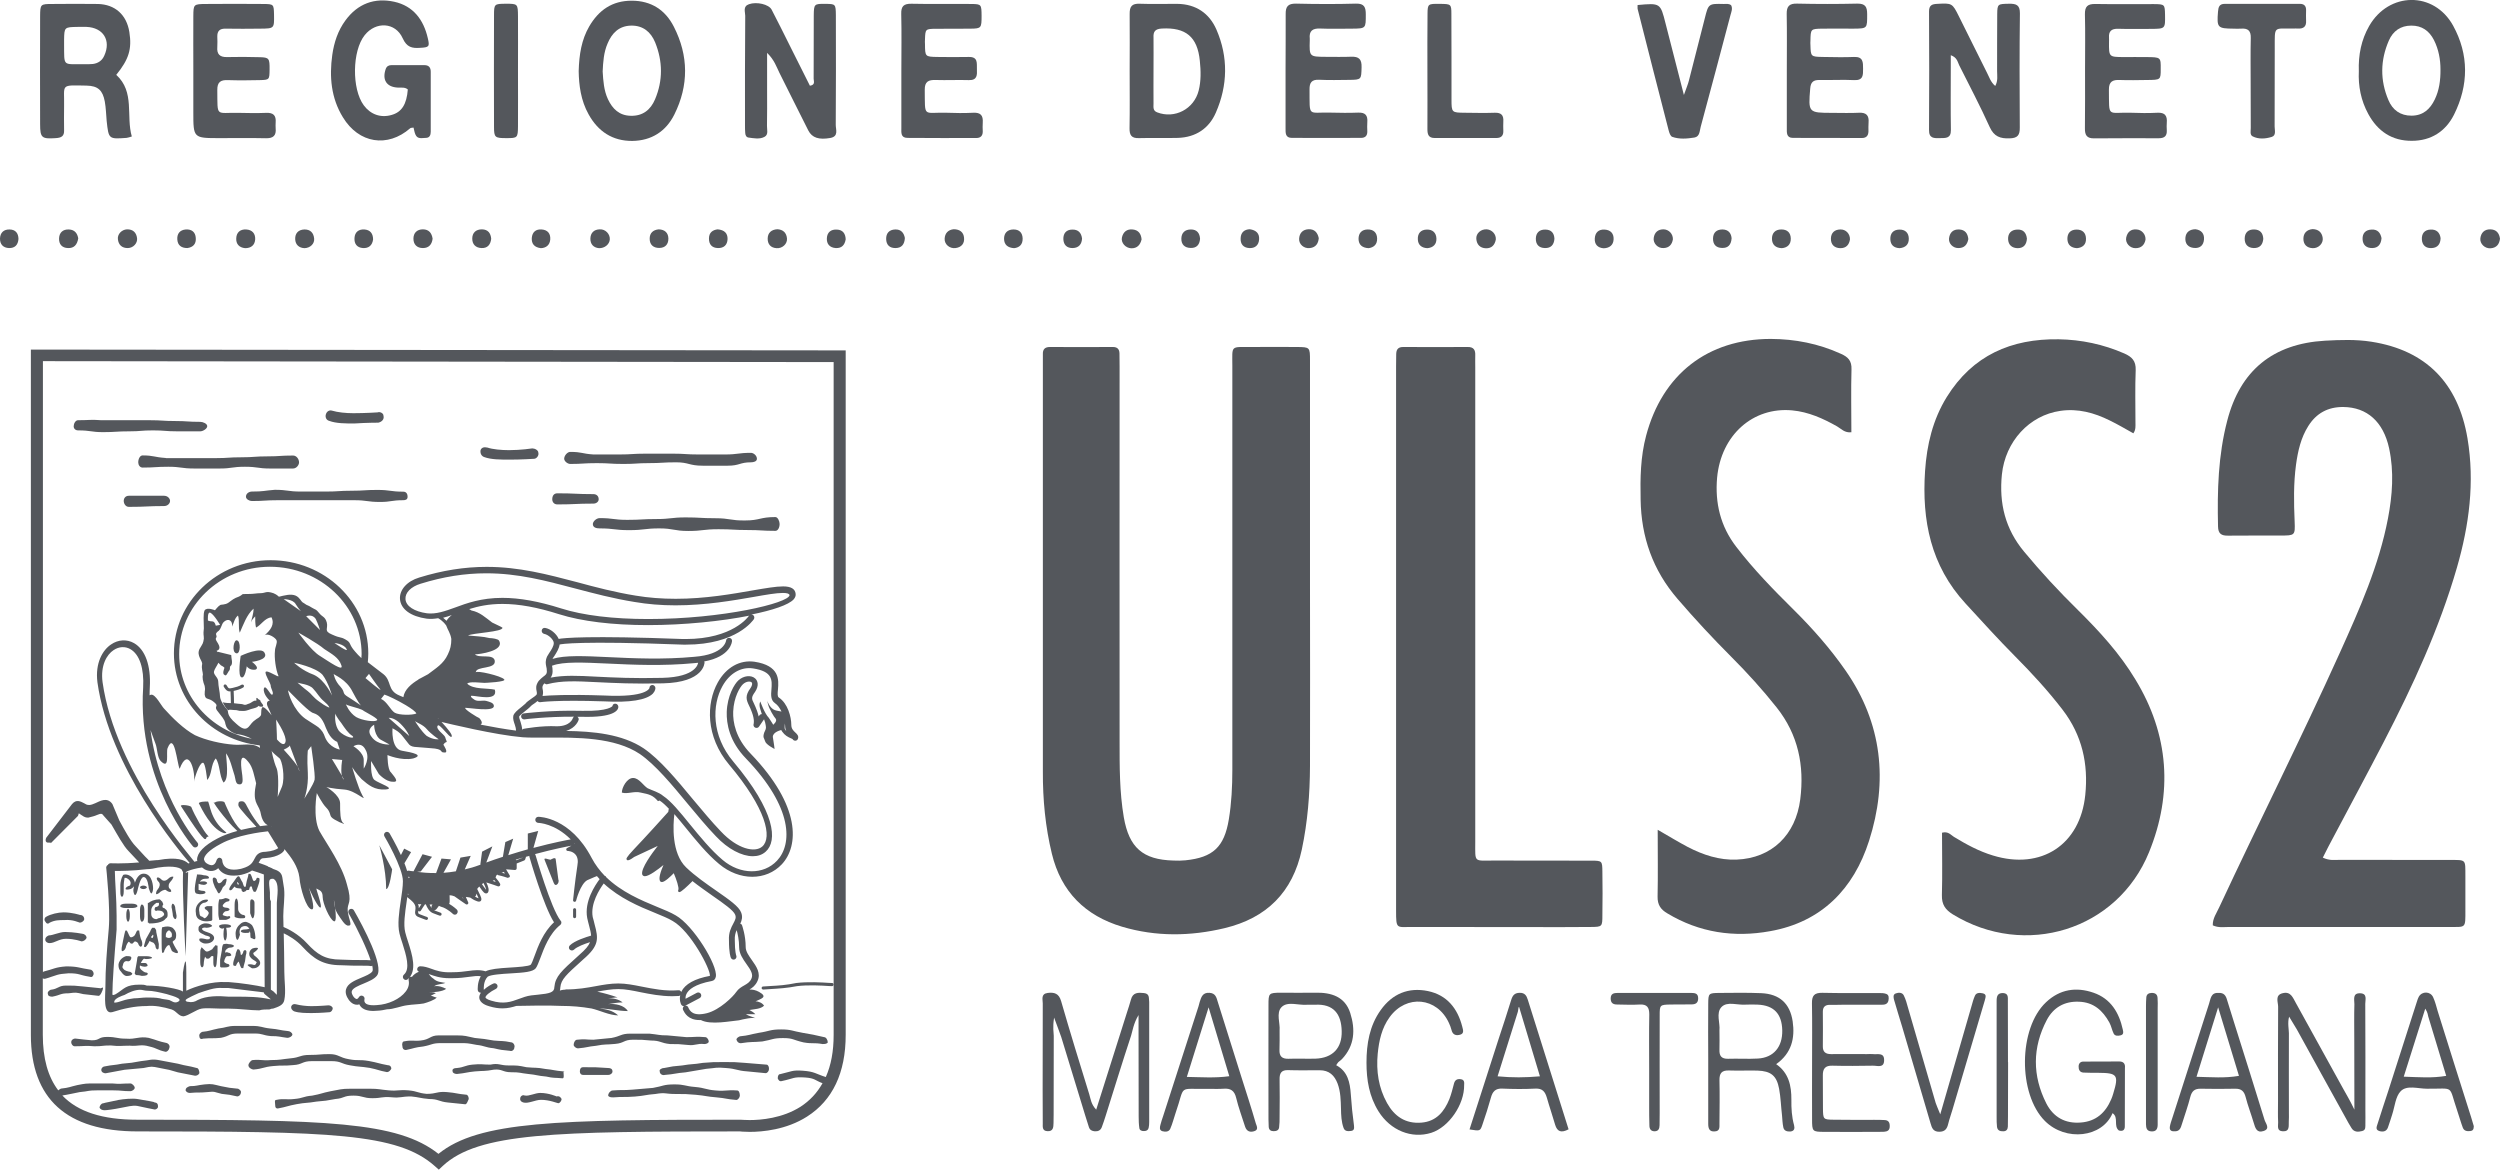 <?xml version="1.0" encoding="utf-8"?>
<!-- Generator: Adobe Illustrator 28.0.0, SVG Export Plug-In . SVG Version: 6.00 Build 0)  -->
<svg version="1.1" id="Livello_1" xmlns="http://www.w3.org/2000/svg" xmlns:xlink="http://www.w3.org/1999/xlink" x="0px" y="0px"
	 viewBox="0 0 213.76 100" style="enable-background:new 0 0 213.76 100;" xml:space="preserve">
<style type="text/css">
    .st0{fill: #54575C};
</style>
<g>
	<path class="st0" d="M89.94,73c0.79,3.26,2.86,5.3,6.01,6.24c2.89,0.86,5.84,0.82,8.76,0.12c3.58-0.86,5.82-3.06,6.6-6.72
		c0.5-2.36,0.69-4.74,0.7-7.14c0.02-5.13,0-10.27,0-15.41v-2.05c0-5.74,0-11.47,0-17.21c0-1.14-0.01-1.15-1.11-1.16
		c-1.28-0.01-2.57-0.01-3.86,0c-1.87,0.01-1.67-0.19-1.67,1.62c0,11.51,0,23.03,0,34.55c0,1.41-0.07,2.82-0.3,4.22
		c-0.39,2.36-1.35,3.26-3.71,3.5c-0.34,0.03-0.68,0.04-1.03,0.02c-2.62-0.07-3.79-1.11-4.24-3.7c-0.37-2.17-0.36-4.35-0.36-6.53
		c-0.01-10.66,0-21.32,0-31.98c0-0.39,0-0.77-0.01-1.16c-0.01-0.36-0.19-0.54-0.56-0.54c-1.8,0.01-3.6,0.01-5.39,0
		c-0.44,0-0.62,0.21-0.6,0.63c0,0.21,0,0.43,0,0.64c0,11.69,0,23.37,0,35.06C89.16,68.36,89.38,70.7,89.94,73"/>
	<path class="st0" d="M190.62,79.26c4.5,0.01,8.99,0,13.49,0c1.76,0,3.51,0.01,5.26,0c1.5-0.01,1.43,0.17,1.43-1.48
		c0-0.95,0-1.89,0-2.83c-0.01-1.5,0.11-1.42-1.37-1.42c-3.13,0-6.25,0-9.38-0.01c-0.41,0-0.85,0.09-1.44-0.19
		c0.32-0.64,0.61-1.21,0.91-1.76c1.44-2.72,2.9-5.43,4.32-8.17c2.48-4.79,4.74-9.68,6.24-14.88c1.04-3.61,1.53-7.28,0.9-11.04
		c-0.8-4.73-3.55-7.53-8.21-8.26c-1.32-0.21-2.65-0.16-3.97-0.09c-4.45,0.26-7.25,2.54-8.36,6.83c-0.78,2.97-0.86,6-0.79,9.05
		c0.01,0.63,0.29,0.8,0.86,0.79c1.5-0.02,3,0,4.5-0.01c1.21,0,1.24-0.01,1.19-1.2c-0.07-1.63-0.1-3.25,0.12-4.87
		c0.16-1.15,0.41-2.28,1.04-3.28c0.69-1.11,1.69-1.65,3-1.64c2.04,0.02,3.43,1.27,3.92,3.54c0.43,2.01,0.28,4-0.1,5.99
		c-0.77,4.03-2.43,7.74-4.1,11.45c-3.31,7.33-6.93,14.51-10.33,21.8c-0.22,0.49-0.57,0.95-0.55,1.54
		C189.69,79.35,190.16,79.26,190.62,79.26"/>
	<path class="st0" d="M140.75,37.25c-0.48,1.8-0.51,3.63-0.47,5.47c0.05,3.2,1.04,6.03,3.15,8.48c1.48,1.72,3.02,3.38,4.63,4.99
		c1.36,1.36,2.65,2.79,3.85,4.3c1.85,2.33,2.38,4.98,2.02,7.85c-0.39,3.07-2.45,5.04-5.44,5.16c-1.48,0.06-2.87-0.4-4.18-1.08
		c-0.79-0.42-1.55-0.88-2.57-1.47c0,2.06,0.03,3.89-0.01,5.72c-0.01,0.7,0.27,1.1,0.84,1.43c2.74,1.65,5.71,2.08,8.78,1.52
		c4.41-0.78,7.15-3.63,8.46-7.72c1.64-5.11,1.13-10.06-2.01-14.57c-1.3-1.87-2.8-3.57-4.41-5.17c-1.74-1.72-3.44-3.46-4.93-5.4
		c-1.36-1.76-1.83-3.76-1.64-5.92c0.34-3.64,3.06-6.06,6.42-5.75c1.39,0.13,2.64,0.69,3.84,1.37c0.35,0.2,0.64,0.57,1.22,0.5
		c0-1.8-0.04-3.59,0.01-5.37c0.03-0.75-0.3-1.07-0.91-1.34c-1.91-0.87-3.91-1.26-5.99-1.27C146.01,28.98,142.14,32.01,140.75,37.25"
		/>
	<path class="st0" d="M177.68,52.17c-1.62-1.59-3.16-3.25-4.61-5c-1.62-1.94-2.15-4.15-1.9-6.6c0.29-2.82,2.34-5.06,5-5.44
		c1.5-0.22,2.89,0.16,4.22,0.82c0.68,0.33,1.34,0.72,2.02,1.1c0.22-0.31,0.18-0.62,0.18-0.91c0-1.5-0.04-3,0.02-4.49
		c0.03-0.79-0.32-1.14-0.98-1.43c-1.79-0.78-3.67-1.18-5.61-1.21c-4.05-0.06-7.35,1.37-9.56,4.93c-1.2,1.94-1.71,4.09-1.86,6.34
		c-0.28,4.21,0.48,8.08,3.46,11.32c1.39,1.51,2.77,3.04,4.22,4.5c1.45,1.46,2.84,2.97,4.09,4.6c1.66,2.17,2.2,4.62,1.93,7.26
		c-0.43,4.28-3.77,6.45-7.89,5.19c-1.2-0.36-2.28-0.95-3.35-1.6c-0.27-0.17-0.49-0.49-1.01-0.35c0,1.77,0.04,3.56-0.01,5.34
		c-0.02,0.8,0.29,1.24,0.93,1.64c6.17,3.78,14.06,1.37,16.78-5.31c2.06-5.05,1.71-10.07-1.17-14.78
		C181.25,55.88,179.51,53.98,177.68,52.17"/>
	<path class="st0" d="M136.08,73.59c-2.78-0.01-5.57,0-8.35-0.01c-1.73,0-1.59,0.21-1.59-1.57c0-13.53,0-27.06,0-40.59
		c0-0.34-0.01-0.69,0-1.03c0.02-0.46-0.13-0.73-0.65-0.72c-1.84,0.01-3.68,0.01-5.52,0c-0.46,0-0.59,0.25-0.59,0.65
		c0,0.34-0.01,0.69-0.01,1.03v23.12v23.38c0,1.63,0.03,1.41,1.37,1.41c3.43,0.01,6.85,0.01,10.28,0.01c1.67,0,3.34,0.01,5.01-0.01
		c0.96-0.01,0.98-0.02,0.98-1.01c0.02-1.24,0.02-2.48,0-3.72C137,73.62,136.99,73.59,136.08,73.59"/>
	<path class="st0" d="M165.87,11.81c0.47-0.01,0.95,0.05,0.94-0.69c-0.03-1.79-0.01-3.59-0.01-5.39V4.72
		c0.54,0.19,0.58,0.57,0.72,0.86c0.88,1.75,1.8,3.5,2.61,5.29c0.37,0.81,0.9,0.99,1.71,0.96c0.67-0.02,0.87-0.27,0.86-0.93
		c-0.02-3.25-0.03-6.5,0.01-9.75c0.01-0.74-0.33-0.84-0.94-0.83c-0.94,0.02-0.99,0.01-1,0.88c-0.02,1.62,0,3.25-0.01,4.88
		c0,0.4,0.09,0.82-0.16,1.27c-0.4-0.34-0.51-0.76-0.7-1.12c-0.81-1.6-1.59-3.21-2.4-4.82c-0.57-1.15-0.6-1.15-1.86-1.08
		c-0.45,0.02-0.7,0.12-0.7,0.65c0.02,3.38,0.02,6.76,0,10.14C164.93,11.85,165.38,11.82,165.87,11.81"/>
	<path class="st0" d="M63.7,10.73c0,0.21,0,0.43,0.02,0.64c0.01,0.19,0.09,0.36,0.27,0.39c0.46,0.06,0.96,0.17,1.38-0.06
		c0.36-0.19,0.2-0.62,0.21-0.94c0.02-0.98,0.01-1.97,0.01-2.95V4.52c0.63,0.62,0.8,1.19,1.05,1.7c0.83,1.64,1.64,3.3,2.47,4.93
		c0.33,0.65,0.93,0.81,1.87,0.65c0.75-0.13,0.48-0.71,0.48-1.12c0.02-3.13,0.02-6.25,0.01-9.38c-0.01-0.96-0.03-0.96-0.9-0.97
		c-0.95-0.01-0.98,0.01-0.99,1c-0.01,1.8,0,3.6-0.01,5.4c0,0.2,0.17,0.53-0.32,0.6c-0.55-1.08-1.1-2.18-1.65-3.29
		c-0.54-1.07-1.06-2.15-1.62-3.21c-0.24-0.47-1.29-0.7-1.94-0.47c-0.54,0.19-0.32,0.65-0.32,0.99C63.69,4.48,63.7,7.6,63.7,10.73"/>
	<path class="st0" d="M35.07,10.97c0.05-0.05,0.16-0.04,0.29-0.06c0.05,0.2,0.08,0.41,0.16,0.59c0.18,0.43,0.57,0.29,0.89,0.29
		c0.33,0,0.42-0.25,0.42-0.53c0-1.71,0-3.42,0-5.13c0-0.35-0.16-0.56-0.54-0.56c-0.94,0-1.88,0-2.82,0c-0.23,0-0.4,0.09-0.49,0.33
		c-0.32,0.93,0.07,1.54,1.03,1.59c0.29,0.02,0.6-0.06,0.86,0.16c-0.1,1.27-0.52,1.94-1.39,2.18C32.56,10.1,31.68,9.79,31.1,9
		c-1.03-1.4-0.99-4.65,0.08-5.99c0.95-1.2,2.63-1.12,3.25,0.26c0.35,0.78,0.81,0.87,1.49,0.82c0.77-0.04,0.83-0.1,0.66-0.82
		c-0.36-1.58-1.24-2.76-2.87-3.12c-1.69-0.37-3.13,0.17-4.17,1.59c-0.65,0.88-0.98,1.9-1.13,2.96c-0.26,1.87-0.1,3.69,0.91,5.33
		C30.68,12.27,33.14,12.65,35.07,10.97"/>
	<path class="st0" d="M16.53,9.59c0,2.22,0,2.22,2.25,2.22c1.33,0,2.65-0.02,3.98,0.01c0.61,0.01,0.87-0.24,0.81-0.84
		c-0.01-0.17-0.01-0.34,0-0.51c0.05-0.6-0.2-0.85-0.82-0.82c-0.77,0.03-1.54,0.02-2.31,0c-2.03-0.05-1.83,0.44-1.86-1.95
		c-0.01-0.7,0.3-0.88,0.93-0.85c0.9,0.03,1.8,0.02,2.69,0c0.84-0.02,0.84-0.04,0.85-0.9c0.01-0.95-0.04-1.04-0.83-1.06
		c-0.94-0.03-1.88-0.03-2.82-0.01c-0.6,0.01-0.87-0.24-0.82-0.85c0.02-0.3,0.01-0.6,0-0.9c-0.01-0.48,0.21-0.69,0.7-0.68
		c0.98,0.02,1.97,0.01,2.96,0c1.21-0.01,1.21-0.01,1.19-1.19c-0.02-0.9-0.02-0.91-0.93-0.92c-1.62-0.02-3.25-0.01-4.88,0
		c-1.07,0.01-1.08,0.02-1.09,1.05c-0.01,1.54,0,3.08,0,4.62V9.59z"/>
	<path class="st0" d="M152.78,5.95c0,1.67,0,3.34,0,5c0,0.38-0.05,0.84,0.52,0.84c1.97,0.01,3.94,0.01,5.9,0.01
		c0.36,0,0.55-0.18,0.56-0.56c0-0.25-0.01-0.51,0.01-0.77c0.05-0.59-0.19-0.86-0.81-0.83c-0.76,0.04-1.54,0.01-2.31,0.01
		c-2.03,0-2.04-0.03-1.87-2.08c0.04-0.55,0.27-0.74,0.8-0.73c0.98,0.02,1.97-0.04,2.95,0.01c0.8,0.04,0.77-0.44,0.77-0.98
		c0-0.55,0.01-1.03-0.77-1c-0.9,0.04-1.8,0.01-2.69,0c-1.01-0.02-1.01-0.04-1.04-1c-0.01-0.13-0.01-0.26,0-0.39
		c0.02-1,0.02-1.01,0.99-1.03c0.9-0.01,1.79,0,2.69,0c1.2-0.01,1.17-0.02,1.17-1.23c0-0.62-0.14-0.92-0.85-0.91
		c-1.71,0.04-3.42,0.04-5.13,0c-0.67-0.02-0.91,0.22-0.9,0.88C152.8,2.78,152.78,4.37,152.78,5.95"/>
	<path class="st0" d="M83.22,9.64c-0.77,0.04-1.54,0.03-2.31,0c-2.01-0.05-1.81,0.46-1.84-1.96c-0.01-0.71,0.32-0.86,0.94-0.84
		c0.94,0.03,1.88-0.02,2.83,0.01c0.72,0.02,0.71-0.43,0.69-0.93c-0.02-0.5,0.12-1.07-0.7-1.05c-0.9,0.02-1.8,0.01-2.7,0
		c-1.03-0.02-1.03-0.03-1.04-1.11c-0.01-0.12-0.01-0.26,0-0.38c0.03-0.9,0.03-0.91,0.96-0.92c0.98-0.01,1.97,0.01,2.96-0.01
		c0.89-0.01,0.92-0.06,0.92-1.09c-0.01-0.97-0.01-1.01-0.86-1.02c-1.71-0.02-3.42,0.02-5.13-0.02c-0.67-0.01-0.9,0.21-0.88,0.88
		c0.04,1.63,0.01,3.25,0.01,4.87c0,1.62,0,3.25,0,4.88c0,0.37-0.07,0.83,0.51,0.84c1.97,0.02,3.94,0.01,5.9,0.01
		c0.35,0,0.55-0.18,0.55-0.55c-0.01-0.26-0.02-0.51,0-0.77C84.07,9.88,83.86,9.61,83.22,9.64"/>
	<path class="st0" d="M184.48,9.64c-0.77,0.04-1.54,0.03-2.31,0c-2.02-0.05-1.82,0.46-1.85-1.96c-0.01-0.71,0.32-0.87,0.94-0.84
		c0.77,0.03,1.54,0.01,2.31,0c1.18-0.01,1.18-0.01,1.18-0.94c0.01-1.01,0.01-1.01-1.25-1.02c-0.64-0.01-1.28,0-1.92,0
		c-1.26-0.01-1.26-0.01-1.25-1.28c0-0.12,0.01-0.26,0-0.38c-0.04-0.55,0.21-0.77,0.76-0.76c0.94,0.03,1.88,0.01,2.83,0.01
		c1.22-0.01,1.22-0.01,1.2-1.2c-0.02-0.89-0.02-0.91-0.95-0.92c-1.67-0.01-3.34,0.02-5.01-0.01c-0.67-0.01-0.9,0.22-0.89,0.88
		c0.04,1.58,0.01,3.16,0.01,4.75c0,1.67,0.01,3.34-0.01,5c-0.01,0.58,0.16,0.87,0.79,0.86c1.84-0.02,3.68-0.01,5.52-0.01
		c0.48,0,0.72-0.18,0.69-0.69c-0.01-0.21-0.02-0.43,0-0.64C185.32,9.9,185.11,9.61,184.48,9.64"/>
	<path class="st0" d="M109.92,5.96v5.01c0,0.39-0.03,0.82,0.54,0.82c1.97,0.01,3.94,0,5.91,0c0.36,0,0.55-0.18,0.54-0.56
		c-0.01-0.26-0.02-0.52,0-0.77c0.05-0.6-0.17-0.86-0.8-0.83c-0.77,0.03-1.54,0.02-2.31,0c-2.01-0.06-1.81,0.46-1.83-1.98
		c-0.01-0.59,0.19-0.86,0.82-0.83c0.86,0.04,1.71,0.02,2.57,0.01c1.06-0.01,1.03-0.04,1.06-1.08c0.02-0.69-0.23-0.92-0.88-0.9
		c-0.73,0.03-1.46,0.01-2.18,0.01c-1.41-0.01-1.41-0.01-1.37-1.42c0-0.04,0-0.09,0-0.13c-0.07-0.67,0.24-0.9,0.9-0.87
		c0.9,0.04,1.8,0.01,2.7,0.01c1.21-0.01,1.19-0.02,1.19-1.22c0-0.6-0.12-0.94-0.84-0.92c-1.71,0.05-3.43,0.04-5.13,0
		c-0.68-0.01-0.89,0.25-0.88,0.89C109.94,2.79,109.92,4.38,109.92,5.96"/>
	<path class="st0" d="M142.68,11.16c0.05,0.2,0.15,0.48,0.3,0.54c0.61,0.22,1.27,0.16,1.9,0.06c0.47-0.08,0.44-0.58,0.54-0.93
		c0.86-3.18,1.7-6.35,2.54-9.53c0.07-0.27,0.21-0.56,0.06-0.85c-0.2-0.16-0.42-0.11-0.62-0.11c-1.31-0.03-1.32-0.03-1.63,1.21
		c-0.45,1.78-0.9,3.56-1.36,5.33c-0.08,0.33-0.22,0.64-0.43,1.24c-0.57-2.24-1.08-4.18-1.57-6.12c-0.44-1.74-0.44-1.75-2.39-1.57
		c0,0.15-0.01,0.24,0,0.32C140.9,4.21,141.78,7.69,142.68,11.16"/>
	<path class="st0" d="M97.81,84.91c-0.48-0.05-0.95-0.07-1.11,0.56c-0.1,0.37-0.22,0.73-0.34,1.1c-0.86,2.73-1.72,5.46-2.63,8.31
		c-0.44-0.46-0.47-0.91-0.59-1.3c-0.82-2.65-1.64-5.31-2.41-7.98c-0.19-0.66-0.58-0.77-1.15-0.7c-0.6,0.08-0.42,0.56-0.42,0.9
		c-0.01,2.48-0.01,4.96-0.01,7.44c0,0.94,0,1.88,0.01,2.82c0,0.28-0.06,0.64,0.4,0.66c0.5,0.03,0.51-0.34,0.52-0.69
		c0.01-0.26,0.01-0.51,0.01-0.77c0-2.23,0-4.45,0.01-6.68c0-0.3-0.11-0.7,0.03-1.57c0.16,0.46,0.51,1.34,0.61,1.66
		c0.69,2.25,1.37,4.5,2.06,6.74c0.1,0.33,0.2,0.65,0.31,0.98c0.08,0.23,0.26,0.32,0.49,0.34c0.29,0.02,0.51-0.08,0.61-0.36
		c0.12-0.32,0.23-0.65,0.33-0.97c0.72-2.28,1.42-4.57,2.17-6.84c0.12-0.38,0.21-1.06,0.64-1.77v1.6c0,2.35,0,4.71,0.01,7.06
		c0,0.34,0.01,0.69,0.06,1.02c0.03,0.18,0.21,0.25,0.4,0.24c0.19,0,0.34-0.07,0.39-0.26c0.04-0.16,0.05-0.34,0.05-0.51
		c0-3.43,0-6.85,0-10.27C98.21,85.39,98.34,84.96,97.81,84.91"/>
	<path class="st0" d="M201.83,84.93c-0.7-0.04-0.52,0.54-0.52,0.93c-0.03,0.98-0.01,1.97-0.01,2.95c0,1.78,0.01,4.07,0.01,6.07
		c-0.37-0.78-0.72-1.36-0.92-1.72c-1.37-2.47-2.73-4.94-4.09-7.41c-0.25-0.44-0.43-1-1.11-0.83c-0.7,0.16-0.4,0.76-0.4,1.16
		c-0.02,2.69-0.01,5.39-0.01,8.09c0,0.6-0.02,1.2,0.01,1.79c0.01,0.31-0.14,0.75,0.4,0.77c0.61,0.03,0.49-0.46,0.51-0.82
		c0.02-0.26,0.01-0.51,0.01-0.77c0-2.27-0.01-4.53,0-6.8c0-0.31-0.13-0.9,0.02-1.41c0.18,0.29,0.55,0.9,0.67,1.11
		c1.38,2.5,2.76,5.02,4.15,7.52c0.16,0.3,0.33,0.6,0.51,0.89c0.22,0.36,0.56,0.35,0.91,0.26c0.34-0.08,0.27-0.39,0.28-0.62
		c0.01-0.39,0-0.77,0-1.15c0-3.04,0.01-6.07-0.01-9.11C202.24,85.48,202.43,84.96,201.83,84.93"/>
	<path class="st0" d="M190.97,2.45c0.21,0,0.43,0.02,0.64,0c0.6-0.05,0.86,0.18,0.84,0.8c-0.03,1.28-0.01,2.57-0.01,3.85
		c0,1.28,0,2.57,0.01,3.85c0,0.25-0.09,0.58,0.16,0.71c0.51,0.26,1.1,0.21,1.62,0.05c0.42-0.12,0.26-0.58,0.26-0.9
		c0.01-2.23,0-4.45,0.01-6.67c0.01-1.96-0.14-1.68,1.6-1.7c0.12,0,0.26-0.01,0.38,0c0.47,0.03,0.73-0.16,0.7-0.66
		c-0.01-0.3-0.01-0.6,0-0.9c0.01-0.36-0.16-0.55-0.53-0.55c-2.14,0-4.28,0-6.42,0c-0.46,0-0.55,0.26-0.58,0.66
		C189.54,2.36,189.6,2.44,190.97,2.45"/>
	<path class="st0" d="M122.05,11.05c0,0.44,0.09,0.75,0.62,0.75c1.76,0,3.51,0,5.27,0c0.43,0,0.62-0.21,0.6-0.63
		c-0.01-0.26-0.01-0.51,0-0.77c0.04-0.54-0.17-0.78-0.73-0.76c-0.86,0.03-1.71,0.01-2.57,0c-1.11-0.01-1.13-0.02-1.13-1.13
		c-0.01-2.44,0.01-4.88-0.01-7.32c0-0.85-0.04-0.85-1.01-0.86c-0.98-0.01-1.02,0-1.03,0.83c-0.02,1.63-0.01,3.25-0.01,4.88
		C122.05,7.71,122.06,9.38,122.05,11.05"/>
	<path class="st0" d="M181.21,90.76c-1.03,0-2.05,0-3.08,0.01c-0.24,0-0.39,0.15-0.4,0.4c-0.01,0.28,0.09,0.52,0.41,0.54
		c0.42,0.02,0.85,0.02,1.28,0.02c1.62,0.01,1.76,0.18,1.27,1.78c-0.05,0.16-0.1,0.33-0.17,0.48c-0.49,1.15-1.3,1.89-2.6,1.99
		c-1.34,0.11-2.35-0.46-2.95-1.63c-1.2-2.37-1.2-4.78,0.04-7.14c0.56-1.06,1.5-1.61,2.74-1.56c1.26,0.04,2.04,0.75,2.61,1.78
		c0.16,0.29,0.22,0.65,0.37,0.95c0.11,0.21,0.36,0.2,0.57,0.15c0.29-0.06,0.26-0.27,0.21-0.49c-0.32-1.46-1.03-2.65-2.51-3.16
		c-1.48-0.51-2.87-0.3-4.05,0.81c-2.38,2.23-2.41,7.85-0.1,10.16c1.78,1.78,4.91,1.42,5.78-0.67c0.55,0.36,0.06,1.1,0.54,1.48
		c0.31,0.09,0.51-0.01,0.51-0.35c0.01-1.67,0.01-3.34,0.01-5C181.73,90.97,181.58,90.76,181.21,90.76"/>
	<path class="st0" d="M161.16,95.77c-0.3-0.02-0.6-0.02-0.9-0.02c-1.16,0-2.31,0.01-3.47-0.01c-0.89-0.01-0.91-0.03-0.92-0.96
		c-0.02-0.94,0.01-1.88-0.01-2.82c-0.01-0.59,0.21-0.86,0.82-0.84c1.16,0.03,2.31,0.02,3.46,0c0.37-0.01,0.96,0.24,0.96-0.47
		c0.01-0.69-0.57-0.47-0.95-0.52c-0.17-0.02-0.34,0-0.51,0c-1.03,0-2.06-0.01-3.08,0c-0.47,0-0.71-0.19-0.7-0.67
		c0.01-0.98,0.01-1.97,0-2.96c0-0.44,0.24-0.6,0.65-0.58c0.34,0.01,0.69-0.01,1.03-0.01c1.11,0,2.23,0,3.34,0
		c0.27,0,0.52-0.04,0.59-0.36c0.04-0.22,0.05-0.47-0.17-0.56c-0.19-0.08-0.41-0.08-0.62-0.08c-1.63-0.01-3.25,0.02-4.87-0.02
		c-0.69-0.01-0.89,0.25-0.88,0.9c0.03,1.67,0.01,3.34,0.01,5.01c0,1.62-0.01,3.25,0,4.88c0,1.07,0.02,1.09,1.03,1.1
		c1.54,0.01,3.08,0,4.62,0c0.17,0,0.34,0,0.51-0.01c0.29-0.02,0.48-0.13,0.48-0.46C161.59,95.99,161.48,95.79,161.16,95.77"/>
	<path class="st0" d="M124.92,92.28c-0.28-0.05-0.5,0.03-0.59,0.34c-0.12,0.45-0.23,0.91-0.4,1.35c-0.44,1.08-1.12,1.92-2.4,2.02
		c-1.36,0.11-2.3-0.54-2.93-1.67c-0.73-1.31-0.94-2.74-0.8-4.22c0.11-1.11,0.34-2.2,1.02-3.13c1.43-1.97,4.06-1.71,5.07,0.5
		c0.09,0.19,0.17,0.4,0.22,0.6c0.09,0.37,0.33,0.49,0.66,0.42c0.46-0.08,0.33-0.42,0.26-0.7c-0.4-1.57-1.31-2.71-2.94-3.05
		c-1.66-0.34-3.04,0.23-4.03,1.62c-0.96,1.34-1.22,2.89-1.22,4.5c0,1.48,0.23,2.89,1.03,4.17c1.02,1.63,2.83,2.36,4.51,1.83
		c1.51-0.48,2.84-2.43,2.81-4.09C125.21,92.54,125.2,92.32,124.92,92.28"/>
	<path class="st0" d="M43.3,11.81c0.95,0,0.98-0.02,0.99-1.03c0.01-1.58,0-3.17,0-4.76c0-1.54,0.01-3.08,0-4.62
		c-0.01-1.08-0.02-1.08-1.05-1.08c-0.97,0.01-1,0.01-1,1.01c-0.01,3.17-0.01,6.34,0,9.51C42.24,11.76,42.32,11.81,43.3,11.81"/>
	<path class="st0" d="M169.52,84.93c-0.25-0.05-0.54-0.07-0.66,0.22c-0.12,0.27-0.2,0.56-0.28,0.85c-0.87,2.99-1.73,5.98-2.68,9.28
		c-0.2-0.5-0.31-0.73-0.39-0.97c-0.79-2.7-1.57-5.41-2.36-8.12c-0.1-0.37-0.2-0.74-0.37-1.08c-0.13-0.26-0.44-0.26-0.68-0.17
		c-0.26,0.09-0.2,0.35-0.15,0.55c0.22,0.78,0.47,1.55,0.7,2.33c0.81,2.74,1.61,5.49,2.42,8.23c0.11,0.37,0.21,0.72,0.74,0.72
		c0.49,0,0.67-0.25,0.77-0.68c0.1-0.41,0.25-0.82,0.37-1.23c0.92-3.11,1.84-6.22,2.76-9.33C169.76,85.29,169.91,85.01,169.52,84.93"
		/>
	<path class="st0" d="M144.61,84.9h-6.29c-0.32,0-0.6,0.05-0.6,0.47c0,0.4,0.21,0.52,0.56,0.52c0.65,0.01,1.29,0.04,1.93,0
		c0.62-0.03,0.81,0.25,0.81,0.84c-0.03,1.54-0.01,3.08-0.01,4.62v3.21c0,0.56,0,1.11,0.02,1.67c0,0.28,0.11,0.5,0.45,0.5
		c0.34-0.01,0.41-0.24,0.42-0.52c0.01-0.34,0.01-0.68,0.01-1.03c0-2.78-0.01-5.56,0-8.35c0-0.91,0.02-0.92,0.93-0.94
		c0.6-0.01,1.2,0,1.79-0.01c0.35,0,0.57-0.12,0.57-0.52C145.2,84.94,144.93,84.9,144.61,84.9"/>
	<path class="st0" d="M171.68,85.57c0-0.29,0.05-0.63-0.4-0.66c-0.48-0.02-0.56,0.28-0.56,0.66c0,0.17,0,0.34,0,0.51v9.48
		c0,0.25,0,0.51,0.03,0.77c0.03,0.32,0.25,0.41,0.54,0.4c0.26,0,0.38-0.16,0.39-0.4c0.01-0.3,0.01-0.6,0.01-0.9
		c0.01-1.54,0.01-3.08,0.01-4.61h-0.01C171.68,89.07,171.69,87.32,171.68,85.57"/>
	<path class="st0" d="M184.48,85.32c-0.02-0.32-0.22-0.43-0.52-0.42c-0.24,0.01-0.41,0.11-0.44,0.36c-0.02,0.26-0.03,0.51-0.03,0.77
		v9.59c0,0.17,0,0.34,0,0.51c0.01,0.32,0.06,0.59,0.47,0.61c0.4,0.02,0.52-0.21,0.53-0.55c0-0.26,0-0.51,0-0.77
		c0-1.49,0-2.98,0-4.47c0-1.58,0-3.16,0-4.73C184.5,85.92,184.5,85.62,184.48,85.32"/>
	<path class="st0" d="M65.64,20.39c-0.01,0.48,0.25,0.8,0.76,0.83c0.49,0.04,0.94-0.37,0.89-0.84c-0.05-0.49-0.34-0.75-0.82-0.78
		C65.96,19.63,65.65,19.9,65.64,20.39"/>
	<path class="st0" d="M50.48,20.4c-0.01,0.48,0.27,0.78,0.74,0.82c0.48,0.01,0.88-0.32,0.92-0.73c0.04-0.47-0.37-0.91-0.86-0.88
		C50.78,19.62,50.49,19.92,50.48,20.4"/>
	<path class="st0" d="M183.45,20.5c0.03-0.45-0.31-0.85-0.75-0.88c-0.5-0.05-0.8,0.22-0.9,0.69c-0.1,0.46,0.31,0.92,0.8,0.91
		C183.09,21.22,183.36,20.94,183.45,20.5"/>
	<path class="st0" d="M196.95,20.42c0,0.48,0.29,0.78,0.8,0.8c0.49,0.02,0.92-0.41,0.85-0.88c-0.07-0.48-0.37-0.74-0.87-0.75
		C197.23,19.64,196.95,19.94,196.95,20.42"/>
	<path class="st0" d="M143.04,20.46c0.01-0.46-0.34-0.83-0.78-0.85c-0.5-0.01-0.79,0.26-0.86,0.73c-0.07,0.46,0.35,0.9,0.83,0.87
		C142.73,21.2,142.97,20.89,143.04,20.46"/>
	<path class="st0" d="M126.23,20.43c0.04,0.48,0.32,0.78,0.82,0.8c0.51,0.01,0.76-0.29,0.85-0.75c0.03-0.45-0.32-0.83-0.76-0.87
		C126.64,19.57,126.19,19.95,126.23,20.43"/>
	<path class="st0" d="M212.93,19.61c-0.5-0.01-0.79,0.29-0.85,0.76c-0.06,0.47,0.39,0.9,0.88,0.86c0.51-0.04,0.74-0.35,0.8-0.82
		C213.69,19.92,213.44,19.62,212.93,19.61"/>
	<path class="st0" d="M5.05,20.38c-0.02,0.5,0.25,0.82,0.77,0.83c0.5,0.02,0.78-0.27,0.87-0.83c-0.07-0.4-0.28-0.74-0.8-0.76
		C5.38,19.6,5.07,19.88,5.05,20.38"/>
	<path class="st0" d="M171.7,20.45c0.02,0.5,0.34,0.77,0.84,0.77c0.52-0.01,0.74-0.34,0.77-0.82c-0.06-0.51-0.32-0.8-0.84-0.77
		C171.97,19.65,171.68,19.95,171.7,20.45"/>
	<path class="st0" d="M36.16,19.61c-0.51,0-0.81,0.31-0.81,0.8c0,0.49,0.3,0.8,0.81,0.8c0.51,0,0.77-0.31,0.83-0.8
		C36.92,19.93,36.67,19.61,36.16,19.61"/>
	<path class="st0" d="M41.17,21.21c0.51,0.02,0.77-0.28,0.83-0.79c-0.04-0.48-0.27-0.8-0.79-0.81c-0.51,0-0.82,0.28-0.83,0.77
		C40.37,20.89,40.67,21.19,41.17,21.21"/>
	<path class="st0" d="M10.08,20.45c0.05,0.49,0.35,0.77,0.86,0.76c0.45-0.01,0.83-0.41,0.78-0.84c-0.06-0.49-0.35-0.77-0.86-0.76
		C10.41,19.63,10.03,20.02,10.08,20.45"/>
	<path class="st0" d="M166.65,20.38c-0.05,0.44,0.33,0.83,0.78,0.83c0.51,0.01,0.78-0.27,0.87-0.77c-0.05-0.48-0.28-0.8-0.79-0.82
		C166.99,19.6,166.71,19.89,166.65,20.38"/>
	<path class="st0" d="M111.08,20.41c-0.03,0.48,0.42,0.87,0.93,0.8c0.5-0.06,0.71-0.39,0.75-0.85c-0.11-0.49-0.37-0.78-0.88-0.76
		C111.38,19.63,111.11,19.93,111.08,20.41"/>
	<path class="st0" d="M152.35,21.22c0.48-0.04,0.78-0.32,0.77-0.82c-0.01-0.51-0.31-0.79-0.82-0.78c-0.51,0-0.8,0.31-0.79,0.81
		C151.52,20.92,151.82,21.2,152.35,21.22"/>
	<path class="st0" d="M156.55,20.4c-0.01,0.5,0.28,0.8,0.79,0.82c0.52,0.01,0.77-0.3,0.84-0.75c0.01-0.48-0.35-0.86-0.81-0.85
		C156.87,19.62,156.56,19.9,156.55,20.4"/>
	<path class="st0" d="M26.04,21.22c0.5-0.02,0.87-0.39,0.82-0.83c-0.05-0.49-0.33-0.78-0.84-0.77c-0.51,0.02-0.8,0.33-0.78,0.83
		C25.26,20.94,25.58,21.2,26.04,21.22"/>
	<path class="st0" d="M81.54,19.6c-0.47,0.05-0.75,0.34-0.77,0.82c-0.02,0.48,0.44,0.86,0.94,0.79c0.51-0.07,0.77-0.4,0.72-0.88
		C82.39,19.86,82.07,19.6,81.54,19.6"/>
	<path class="st0" d="M20.2,20.37c-0.03,0.49,0.25,0.8,0.76,0.85c0.51,0,0.83-0.26,0.86-0.76c0.02-0.49-0.25-0.81-0.77-0.84
		C20.53,19.59,20.22,19.88,20.2,20.37"/>
	<path class="st0" d="M96.73,21.23c0.5,0.01,0.77-0.29,0.88-0.76c-0.04-0.46-0.25-0.8-0.76-0.85c-0.5-0.05-0.81,0.21-0.92,0.68
		C95.83,20.75,96.23,21.21,96.73,21.23"/>
	<path class="st0" d="M137.97,20.46c0.02-0.5-0.26-0.8-0.77-0.83c-0.52-0.03-0.81,0.26-0.84,0.76c-0.03,0.5,0.24,0.8,0.76,0.84
		C137.62,21.21,137.95,20.96,137.97,20.46"/>
	<path class="st0" d="M30.31,20.35c-0.03,0.5,0.21,0.82,0.72,0.86c0.5,0.03,0.8-0.23,0.87-0.73c0-0.5-0.23-0.82-0.74-0.86
		C30.67,19.59,30.34,19.84,30.31,20.35"/>
	<path class="st0" d="M16.02,21.21c0.5-0.07,0.76-0.36,0.72-0.86c-0.03-0.51-0.35-0.76-0.85-0.73c-0.5,0.04-0.76,0.35-0.73,0.85
		C15.19,20.99,15.52,21.21,16.02,21.21"/>
	<path class="st0" d="M0.82,19.62c-0.5-0.01-0.8,0.27-0.82,0.77c-0.01,0.5,0.27,0.8,0.77,0.82c0.5,0.01,0.77-0.26,0.81-0.78
		C1.57,19.94,1.33,19.63,0.82,19.62"/>
	<path class="st0" d="M187.59,21.2c0.51,0.05,0.82-0.22,0.86-0.72c0.04-0.49-0.21-0.81-0.73-0.88c-0.48,0.01-0.82,0.24-0.86,0.73
		C186.82,20.84,187.09,21.15,187.59,21.2"/>
	<path class="st0" d="M192.74,19.62c-0.5-0.01-0.8,0.26-0.81,0.77c-0.01,0.5,0.26,0.8,0.77,0.82c0.51,0.01,0.77-0.27,0.82-0.78
		C193.5,19.94,193.26,19.63,192.74,19.62"/>
	<path class="st0" d="M202.01,20.45c0.02,0.5,0.33,0.77,0.83,0.76c0.51-0.01,0.75-0.33,0.79-0.85c-0.09-0.45-0.33-0.76-0.85-0.73
		C202.27,19.65,201.99,19.94,202.01,20.45"/>
	<path class="st0" d="M101.01,20.4c-0.01,0.5,0.28,0.79,0.79,0.8c0.51,0.02,0.77-0.27,0.81-0.78c-0.03-0.49-0.27-0.8-0.78-0.8
		C101.32,19.62,101.02,19.9,101.01,20.4"/>
	<path class="st0" d="M177.59,21.22c0.5-0.05,0.79-0.32,0.77-0.82c-0.01-0.5-0.31-0.78-0.82-0.77c-0.51,0.01-0.78,0.31-0.77,0.81
		C176.79,20.95,177.09,21.19,177.59,21.22"/>
	<path class="st0" d="M163.21,20.4c-0.01-0.5-0.31-0.78-0.81-0.77c-0.51,0.01-0.78,0.31-0.77,0.81c0.01,0.51,0.31,0.76,0.8,0.78
		C162.93,21.17,163.22,20.9,163.21,20.4"/>
	<path class="st0" d="M148.06,20.37c-0.04-0.42-0.26-0.74-0.78-0.75c-0.5,0-0.8,0.26-0.81,0.77c-0.01,0.51,0.26,0.8,0.77,0.81
		C147.75,21.22,148.02,20.94,148.06,20.37"/>
	<path class="st0" d="M132.1,21.21c0.51,0.01,0.77-0.27,0.81-0.79c-0.02-0.49-0.27-0.79-0.78-0.79c-0.5-0.01-0.8,0.27-0.81,0.77
		C131.31,20.9,131.58,21.2,132.1,21.21"/>
	<path class="st0" d="M207.08,20.48c0.03,0.5,0.35,0.77,0.86,0.73c0.5-0.03,0.73-0.36,0.74-0.85c-0.07-0.5-0.37-0.76-0.87-0.73
		C207.3,19.65,207.05,19.98,207.08,20.48"/>
	<path class="st0" d="M76.54,19.62c-0.51,0.02-0.78,0.32-0.77,0.82c0.01,0.51,0.31,0.78,0.81,0.77c0.51-0.01,0.76-0.31,0.79-0.86
		C77.29,19.92,77.05,19.6,76.54,19.62"/>
	<path class="st0" d="M122.05,21.22c0.5-0.05,0.79-0.33,0.77-0.83c-0.02-0.49-0.33-0.78-0.83-0.76c-0.51,0.01-0.78,0.33-0.76,0.82
		C121.24,20.94,121.55,21.2,122.05,21.22"/>
	<path class="st0" d="M86.64,19.62c-0.5,0.01-0.79,0.3-0.79,0.8c0.01,0.51,0.31,0.76,0.86,0.8c0.45-0.05,0.74-0.31,0.73-0.82
		C87.43,19.9,87.15,19.61,86.64,19.62"/>
	<path class="st0" d="M46.25,21.22c0.42-0.02,0.76-0.24,0.8-0.75c0.03-0.5-0.22-0.81-0.73-0.85c-0.5-0.04-0.81,0.22-0.85,0.73
		C45.44,20.85,45.69,21.15,46.25,21.22"/>
	<path class="st0" d="M117.75,20.4c-0.01-0.5-0.3-0.79-0.81-0.78c-0.5,0.01-0.78,0.3-0.78,0.81c0.01,0.5,0.31,0.76,0.86,0.79
		C117.46,21.16,117.76,20.91,117.75,20.4"/>
	<path class="st0" d="M61.39,21.21c0.5,0.01,0.8-0.26,0.82-0.77c0.01-0.5-0.27-0.78-0.85-0.83c-0.41,0.05-0.74,0.26-0.74,0.78
		C60.61,20.9,60.88,21.2,61.39,21.21"/>
	<path class="st0" d="M56.33,19.61c-0.48,0.04-0.79,0.31-0.78,0.81c0,0.5,0.31,0.78,0.81,0.78c0.52,0,0.79-0.31,0.79-0.8
		C57.14,19.91,56.85,19.63,56.33,19.61"/>
	<path class="st0" d="M91.73,21.21c0.51-0.02,0.76-0.32,0.79-0.81c-0.06-0.5-0.33-0.78-0.83-0.77c-0.51,0-0.78,0.31-0.77,0.81
		C90.94,20.94,91.22,21.22,91.73,21.21"/>
	<path class="st0" d="M106.81,21.21c0.5,0.03,0.82-0.24,0.85-0.75c0.03-0.5-0.25-0.78-0.8-0.86c-0.44,0.02-0.76,0.25-0.78,0.76
		C106.05,20.86,106.3,21.18,106.81,21.21"/>
	<path class="st0" d="M70.7,20.36c-0.03,0.5,0.24,0.81,0.75,0.85c0.51,0.03,0.78-0.25,0.86-0.75c-0.02-0.48-0.24-0.81-0.75-0.83
		C71.05,19.6,70.73,19.86,70.7,20.36"/>
	<path class="st0" d="M96.59,6.08c0,1.63,0.02,3.25-0.01,4.88c-0.01,0.59,0.16,0.87,0.8,0.85c1.11-0.03,2.23,0.01,3.34-0.02
		c1.52-0.05,2.65-0.8,3.24-2.16c1.02-2.33,1.07-4.75,0.05-7.1c-0.61-1.4-1.76-2.18-3.34-2.2c-1.07-0.01-2.14,0.03-3.21-0.01
		c-0.68-0.03-0.88,0.23-0.87,0.89C96.61,2.83,96.59,4.46,96.59,6.08 M99.35,2.44c2.04-0.11,3.04,0.71,3.24,2.76
		c0.09,0.86,0.11,1.72-0.1,2.55c-0.4,1.58-2.05,2.43-3.54,1.86c-0.39-0.14-0.32-0.46-0.32-0.75c-0.01-0.98,0-1.97,0-2.95
		c0-0.9,0.01-1.79,0-2.7C98.6,2.69,98.78,2.47,99.35,2.44"/>
	<path class="st0" d="M4.78,11.81c0.47-0.03,0.72-0.17,0.7-0.67c-0.01-0.69-0.01-1.37,0-2.06c0.04-1.91-0.38-1.8,1.92-1.76
		c0.98,0.02,1.38,0.4,1.56,1.36c0.1,0.55,0.11,1.11,0.16,1.66c0.17,1.56,0.17,1.56,1.7,1.45c0.12-0.01,0.24-0.06,0.45-0.12
		c-0.51-1.76,0.28-3.8-1.33-5.27c1.08-1.33,1.35-2.21,1.12-3.66c-0.23-1.47-1.22-2.37-2.7-2.4c-1.28-0.02-2.57-0.01-3.85,0
		C3.45,0.34,3.44,0.35,3.43,1.39c-0.01,3.08-0.01,6.15,0,9.23C3.43,11.8,3.58,11.89,4.78,11.81 M5.48,3.41
		C5.5,2.32,5.5,2.32,6.64,2.3c0.25,0,0.51-0.01,0.76,0c1.43,0.06,2.11,1.15,1.52,2.45C8.74,5.17,8.4,5.41,7.95,5.47
		C7.7,5.5,7.44,5.49,7.19,5.49c-1.86-0.02-1.69,0.24-1.71-1.7V3.41"/>
	<path class="st0" d="M202.5,9.75c0.8,1.47,2.02,2.3,3.72,2.29c1.64,0,2.89-0.8,3.61-2.24c1.26-2.53,1.28-5.13-0.08-7.61
		c-1.64-2.96-5.5-2.9-7.18,0.04c-0.67,1.18-0.93,2.46-0.88,3.86C201.63,7.36,201.87,8.6,202.5,9.75 M204.26,3.46
		c0.35-0.8,1-1.27,1.91-1.27c0.91-0.01,1.54,0.45,1.94,1.23c0.41,0.81,0.56,1.69,0.56,2.5c0.01,0.96-0.11,1.8-0.49,2.59
		c-0.4,0.83-1,1.37-1.97,1.38c-0.97,0.01-1.64-0.49-1.99-1.33C203.5,6.87,203.52,5.15,204.26,3.46"/>
	<path class="st0" d="M54.06,12.05c1.64-0.02,2.88-0.81,3.6-2.26c1.24-2.49,1.22-5.03-0.04-7.5c-0.73-1.44-1.94-2.23-3.61-2.23
		c-1.67,0-2.82,0.81-3.63,2.2c-0.66,1.14-0.86,2.4-0.9,3.82c0.02,1.2,0.18,2.51,0.85,3.7C51.14,11.24,52.37,12.06,54.06,12.05
		 M51.95,3.72c0.37-0.89,0.98-1.51,2.01-1.53c1.02-0.02,1.69,0.54,2.06,1.44c0.65,1.61,0.67,3.25-0.01,4.86
		c-0.38,0.9-1.05,1.44-2.08,1.41c-0.98-0.02-1.56-0.59-1.95-1.42c-0.35-0.75-0.4-1.57-0.45-2.37C51.57,5.29,51.62,4.48,51.95,3.72"
		/>
	<path class="st0" d="M115.5,93.57c-0.07-1.02-0.26-1.96-1.25-2.49c0.1-0.15,0.14-0.22,0.19-0.27c0.1-0.09,0.21-0.15,0.3-0.25
		c1.1-1.16,1.16-2.54,0.71-3.95c-0.45-1.4-1.63-1.76-2.98-1.73c-0.98,0.02-1.97,0-2.95,0c-1.04,0.01-1.06,0.03-1.06,1.07
		c-0.01,3.25,0,6.51,0,9.76c0,0.21,0.01,0.43,0.02,0.64c0.02,0.26,0.17,0.37,0.42,0.37c0.24,0,0.44-0.07,0.47-0.33
		c0.04-0.3,0.04-0.6,0.04-0.9c0.01-1.07,0.02-2.14,0-3.21c-0.01-0.52,0.16-0.8,0.73-0.78c0.9,0.03,1.8,0.01,2.7,0.01
		c0.8,0,1.26,0.43,1.53,1.14c0.26,0.7,0.27,1.43,0.29,2.15c0.01,0.56,0.03,1.11,0.22,1.64c0.11,0.31,0.38,0.29,0.64,0.26
		c0.29-0.04,0.27-0.24,0.25-0.47C115.65,95.36,115.56,94.47,115.5,93.57 M112.47,90.52c-0.77,0.02-1.54-0.02-2.31,0.01
		c-0.55,0.01-0.78-0.22-0.76-0.76c0.02-0.51,0.01-1.03,0.01-1.68c0.06-0.57-0.31-1.48,0.16-1.97c0.52-0.54,1.46-0.14,2.21-0.21
		c0.21-0.01,0.43,0.01,0.64,0c1.62-0.1,2.27,0.81,2.3,2.25C114.76,89.62,113.94,90.47,112.47,90.52"/>
	<path class="st0" d="M153.17,94.04c0.01-1.2-0.22-2.3-1.3-3.05c1.32-0.94,1.62-2.22,1.41-3.66c-0.23-1.53-1.12-2.34-2.68-2.41
		c-1.2-0.05-2.39-0.03-3.59-0.02c-0.92,0.01-0.94,0.03-0.95,0.93c-0.02,1.58,0,3.16,0,4.75c0,1.83,0,3.67,0,5.51
		c0,0.39,0.09,0.69,0.56,0.65c0.45-0.02,0.4-0.37,0.4-0.66c0.01-1.23,0.03-2.48,0-3.71c-0.01-0.6,0.19-0.86,0.81-0.84
		c0.81,0.03,1.63-0.01,2.44,0.01c1.15,0.04,1.64,0.43,1.85,1.55c0.14,0.75,0.16,1.53,0.25,2.29c0.03,0.34,0.04,0.68,0.11,1.01
		c0.06,0.3,0.31,0.37,0.59,0.36c0.36-0.03,0.4-0.27,0.33-0.54C153.2,95.49,153.16,94.76,153.17,94.04 M150.3,90.51
		c-0.85,0.05-1.71-0.01-2.55,0.02c-0.57,0.01-0.75-0.26-0.73-0.78c0.02-0.51,0-1.03,0-1.66c0.07-0.59-0.31-1.47,0.17-1.98
		c0.49-0.52,1.37-0.15,2.08-0.21c0.34-0.02,0.68-0.01,1.02,0c1.38,0.06,2.07,0.78,2.1,2.2C152.42,89.52,151.64,90.44,150.3,90.51"/>
	<path class="st0" d="M129.93,84.89c-0.42,0.01-0.59,0.21-0.71,0.59c-0.35,1.15-0.73,2.28-1.1,3.41c-0.82,2.55-1.64,5.11-2.47,7.68
		c0.89,0.14,0.91,0.16,1.1-0.4c0.27-0.77,0.51-1.54,0.73-2.32c0.14-0.52,0.39-0.8,0.98-0.77c0.94,0.04,1.88,0.05,2.82,0
		c0.6-0.03,0.83,0.26,0.98,0.77c0.22,0.78,0.49,1.55,0.71,2.32c0.18,0.6,0.53,0.72,1.15,0.39c-1.17-3.7-2.33-7.39-3.49-11.09
		C130.52,85.11,130.36,84.88,129.93,84.89 M128.05,92.03c0.59-1.89,1.16-3.7,1.73-5.51c0.06-0.22,0.03-0.42,0.11-0.42
		c0.55,1.82,1.21,4.05,1.78,5.93C130.4,92.14,129.31,92.15,128.05,92.03"/>
	<path class="st0" d="M208.44,86.48c-0.12-0.41-0.22-0.83-0.4-1.22c-0.24-0.51-0.94-0.52-1.22-0.04c-0.12,0.22-0.17,0.48-0.26,0.72
		c-0.78,2.44-1.57,4.88-2.35,7.33c-0.3,0.93-0.62,1.86-0.91,2.8c-0.06,0.22-0.24,0.52,0.14,0.64c0.31,0.09,0.61,0.05,0.74-0.31
		c0.13-0.36,0.24-0.73,0.36-1.1c0.23-0.69,0.28-1.55,0.74-2.01c0.54-0.53,1.47-0.2,2.23-0.2c2.43,0.02,1.82-0.37,2.59,1.87
		c0.17,0.49,0.3,0.98,0.48,1.46c0.11,0.29,0.37,0.32,0.64,0.29c0.2-0.02,0.3-0.13,0.3-0.42c-0.06-0.2-0.14-0.49-0.23-0.77
		C210.33,92.52,209.39,89.5,208.44,86.48 M205.53,92.06c0.59-1.88,1.29-4.08,1.84-5.82c0.24,0.39,0.21,0.54,0.25,0.66
		c0.51,1.66,1.01,3.33,1.54,5.09C207.94,92.2,206.82,92.1,205.53,92.06"/>
	<path class="st0" d="M191.03,87.45c-0.21-0.65-0.41-1.3-0.61-1.96c-0.1-0.36-0.27-0.62-0.72-0.59c-0.67-0.05-0.68,0.51-0.82,0.93
		c-1.05,3.25-2.1,6.51-3.14,9.77c-0.08,0.24-0.17,0.49-0.21,0.74c-0.05,0.37,0.2,0.41,0.48,0.39c0.38-0.02,0.46-0.32,0.55-0.61
		c0.24-0.77,0.52-1.54,0.72-2.33c0.13-0.49,0.36-0.71,0.89-0.7c0.98,0.02,1.97,0.02,2.95,0c0.53-0.01,0.76,0.22,0.89,0.71
		c0.19,0.74,0.47,1.46,0.69,2.2c0.13,0.44,0.26,0.9,0.83,0.71c0.62-0.19,0.19-0.65,0.1-0.95C192.78,92.99,191.9,90.22,191.03,87.45
		 M187.81,92.07c0.64-2.06,1.25-3.99,1.85-5.94c0.59,1.92,1.16,3.84,1.78,5.86C190.22,92.2,189.1,92.1,187.81,92.07"/>
	<path class="st0" d="M106.16,92.14c-0.68-2.17-1.36-4.32-2.04-6.49c-0.11-0.37-0.19-0.73-0.71-0.76c-0.59-0.04-0.7,0.38-0.83,0.78
		c-0.04,0.12-0.06,0.25-0.1,0.37c-1.01,3.13-2.02,6.27-3.03,9.4c-0.08,0.24-0.17,0.49-0.23,0.74c-0.05,0.2-0.11,0.45,0.16,0.54
		c0.25,0.07,0.56,0.07,0.68-0.2c0.19-0.43,0.3-0.89,0.45-1.33c0.88-2.52,0.11-2.03,2.82-2.09c0.43,0,0.86,0.02,1.28-0.01
		c0.61-0.05,0.94,0.16,1.09,0.79c0.2,0.83,0.5,1.63,0.76,2.45c0.14,0.43,0.46,0.51,0.81,0.38c0.36-0.12,0.18-0.44,0.11-0.65
		C107,94.74,106.57,93.44,106.16,92.14 M101.48,92.08c0.65-2.09,1.25-4.02,1.86-5.95c0.59,1.94,1.17,3.87,1.77,5.89
		C103.86,92.19,102.74,92.1,101.48,92.08"/>
	<path class="st0" d="M49.13,78.51c0.07,0,0.13-0.06,0.13-0.13v-0.59c0-0.08-0.06-0.14-0.13-0.14c-0.07,0-0.13,0.06-0.13,0.14v0.59
		C49,78.45,49.06,78.51,49.13,78.51"/>
	<path class="st0" d="M33.02,76.02c0.3,0,0.51-1.69,0.51-1.69l-1.1-2.06C32.43,72.27,33.02,74.25,33.02,76.02"/>
	<path class="st0" d="M20.21,55.86c0.37,0.08,0.37-1.03,0.07-1.1C20,54.61,19.77,55.78,20.21,55.86"/>
	<path class="st0" d="M20.66,57.92c0.3,0.08,0.44-0.95,0.44-0.95s0.22,0.36,0.73,0.29c0.44-0.15-0.29-0.67-0.29-0.67
		s1.4-0.15,1.1-0.73c-0.22-0.66-2.06,0.22-2.06,0.22S20.29,57.85,20.66,57.92"/>
	<path class="st0" d="M22.28,59.98c0-0.15-0.15-0.15-0.22-0.22c-0.07-0.14-0.14-0.07-0.14-0.07v0.22h-0.15
		c-0.22,0.07-0.3,0.22-0.59,0.29c-0.3,0.15-0.37,0-0.52,0c-0.12,0-0.46-0.05-0.65-0.07c0-0.16,0-0.33-0.01-0.51
		c-0.01-0.17-0.02-0.34-0.02-0.52l-0.01-0.02c0.3-0.07,0.6-0.15,0.83-0.3c0.06-0.04,0.08-0.13,0.04-0.19
		c-0.04-0.06-0.12-0.07-0.19-0.04c-0.2,0.13-0.49,0.21-0.76,0.27c-0.34,0.07-0.34,0.07-0.52-0.23c-0.04-0.06-0.12-0.09-0.19-0.05
		c-0.06,0.04-0.08,0.12-0.04,0.19c0.18,0.29,0.3,0.39,0.51,0.39l0.06-0.01c0,0.17,0.01,0.35,0.02,0.52
		c0.01,0.17,0.01,0.34,0.01,0.49c-0.18,0-0.44-0.01-0.7-0.07c0,0,0.37,0.74,0.51,0.67c0.07-0.08,0.3,0,0.66,0
		c0.37,0.07,0.15,0.07,0.59,0.07c0.37,0,0.52-0.15,0.88-0.22c0.29-0.07,0.36-0.15,0.44-0.22c0.07,0.08,0.15,0.08,0.3,0.08
		C22.64,60.34,22.35,60.13,22.28,59.98"/>
	<path class="st0" d="M47.59,93.75c0,0-0.66-0.3-1.4-0.3c-0.44,0-0.96,0.3-1.32,0.22c-0.15-0.07-0.29,0-0.37,0.14
		c-0.07,0.22,0,0.37,0.22,0.45c0.44,0.14,1.03-0.22,1.54-0.22c0.73,0,1.4,0.29,1.47,0.29c0.15,0,0.29-0.22,0.29-0.36
		C47.95,93.82,47.8,93.68,47.59,93.75"/>
	<path class="st0" d="M20.36,93.09c-0.74-0.07-0.74-0.07-1.47-0.22c-0.66-0.15-0.73-0.22-1.4-0.15c-0.66,0.07-0.66,0.15-1.25,0.15
		c-0.22,0.07-0.37,0.15-0.37,0.37c0.07,0.15,0.22,0.21,0.37,0.21c0.74-0.07,0.74,0,1.47-0.07c0.73-0.08,0.59,0,1.25,0.15
		c0.66,0.07,0.66,0.07,1.33,0.22c0.14,0,0.3-0.15,0.3-0.3C20.66,93.31,20.51,93.16,20.36,93.09"/>
	<path class="st0" d="M17.05,91.76c0-0.15-0.07-0.44-0.22-0.44c-0.81-0.22-0.81-0.15-1.62-0.37c-0.74-0.14-0.74-0.14-1.54-0.29
		c-0.74-0.15-0.81,0-1.62,0.07c-0.81,0.15-0.81,0.15-1.62,0.22C9.7,91.1,9.7,91.03,8.96,91.18c-0.15,0-0.3,0.15-0.3,0.29
		c0,0.22,0.22,0.3,0.37,0.3c0.81-0.15,0.81-0.15,1.62-0.3c0.81-0.07,0.81-0.07,1.62-0.15c0.73-0.15,0.66-0.15,1.4,0
		c0.81,0.15,0.81,0.15,1.54,0.37c0.73,0.15,0.73,0.15,1.47,0.29C16.83,91.98,16.98,91.91,17.05,91.76"/>
	<path class="st0" d="M13.22,94.27c0-0.07-0.66-0.15-1.47-0.3c-0.44-0.07-1.17,0-1.62,0.08c-0.59,0.14-1.11,0.22-1.32,0.29
		c-0.15,0-0.3,0.22-0.3,0.37c0.08,0.15,0.22,0.22,0.44,0.22c0.15,0,0.74-0.07,1.47-0.22c0.44-0.07,0.88-0.22,1.32-0.15
		c0.74,0.15,1.32,0.29,1.4,0.29c0.14,0.07,0.37-0.07,0.37-0.22C13.52,94.42,13.44,94.27,13.22,94.27"/>
	<path class="st0" d="M26.69,90.73h1.62c0.88,0,0.81,0.22,1.62,0.36c0.81,0.15,0.81,0.08,1.69,0.22c0.73,0.15,0.73,0.22,1.47,0.36
		c0.15,0,0.29-0.14,0.37-0.29c0-0.15-0.08-0.3-0.3-0.3c-0.81-0.15-0.81-0.21-1.62-0.36c-0.88-0.15-0.88,0-1.69-0.15
		c-0.88-0.15-0.88-0.44-1.69-0.44c-0.81,0-0.81,0.07-1.69,0.07c-0.81,0-0.81,0.22-1.62,0.29c-0.81,0.08-0.88,0.15-1.69,0.15
		c-0.74,0.07-0.81-0.07-1.55,0c-0.15,0-0.37,0.29-0.37,0.44c0,0.22,0.29,0.37,0.44,0.37c0.88-0.08,0.81-0.22,1.69-0.3
		c0.81-0.08,0.88,0,1.69-0.08C25.88,91.03,25.8,90.73,26.69,90.73"/>
	<path class="st0" d="M39.86,93.6c-0.81-0.07-0.81-0.15-1.62-0.22c-0.88-0.08-0.88,0.15-1.76,0.15c-0.81-0.08-0.74-0.22-1.55-0.3
		c-0.88-0.07-0.88,0.07-1.69,0c-0.81-0.07-0.81-0.14-1.62-0.14H30c-0.88,0-0.88,0.07-1.76,0.22c-0.74,0.15-0.74,0.22-1.55,0.37
		c-0.81,0.07-0.73,0.22-1.55,0.29c-0.73,0.08-0.81-0.07-1.54,0.08c-0.15,0-0.07,0.29-0.07,0.44c0,0.22,0.07,0.29,0.22,0.29
		c0.81-0.15,0.81-0.22,1.62-0.37c0.81-0.15,0.81-0.07,1.69-0.22c0.81-0.07,0.81-0.07,1.62-0.22c0.81-0.07,0.66-0.29,1.54-0.29
		c0.81,0,0.81,0.22,1.62,0.22c0.81,0,0.81-0.15,1.62-0.08c0.81,0.08,0.81-0.07,1.69-0.07c0.73,0.07,0.73,0.15,1.54,0.22
		c0.81,0,0.81,0.22,1.62,0.3c0.73,0.07,0.73,0.07,1.47,0.15c0.15,0,0.22-0.3,0.3-0.45C40.08,93.82,40.01,93.6,39.86,93.6"/>
	<path class="st0" d="M34.71,89.78c0.73-0.15,0.73-0.22,1.47-0.3c0.81-0.15,0.74-0.29,1.54-0.29h1.55c0.73,0,0.66,0,1.47,0.15
		c0.73,0.08,0.73,0.22,1.47,0.29c0.66,0.15,0.66,0.15,1.4,0.22c0.15,0.07,0.37-0.08,0.37-0.29c0.07-0.15-0.07-0.44-0.29-0.44
		c-0.73-0.15-0.73-0.08-1.47-0.15c-0.81-0.14-0.81-0.14-1.62-0.22c-0.74-0.15-0.81-0.22-1.54-0.22H37.5c-0.73,0-0.73,0.36-1.54,0.44
		c-0.66,0.07-0.66-0.07-1.4,0.07c-0.15,0-0.21,0.22-0.15,0.44C34.41,89.63,34.49,89.78,34.71,89.78"/>
	<path class="st0" d="M48.18,91.62C48.32,91.69,48.18,91.47,48.18,91.62"/>
	<path class="st0" d="M46.63,91.4c-0.81-0.15-0.81-0.07-1.62-0.15c-0.73-0.15-0.73-0.15-1.54-0.15c-0.73,0-0.81-0.22-1.54-0.07
		c-0.73,0-0.73-0.08-1.54,0c-0.66,0.07-0.66,0.22-1.32,0.29c-0.22,0-0.44,0.07-0.37,0.29c0,0.15,0.22,0.22,0.37,0.22
		c0.81-0.08,0.81-0.15,1.54-0.22c0.81-0.07,0.81,0,1.62-0.15c0.73-0.07,0.73,0.22,1.47,0.22c0.81,0,0.73,0.07,1.47,0.15
		c0.74,0.07,0.74,0.15,1.54,0.22c0.66,0.15,0.66,0.08,1.4,0.15c0.15,0,0.07-0.37,0.07-0.59C47.36,91.54,47.36,91.47,46.63,91.4"/>
	<path class="st0" d="M17.46,71.72c0.15,0.07,0.15,0,0.22-0.15c0.15-0.07,0.22,0,0.07-0.15c-0.3-0.29-1.11-1.69-1.4-2.43
		c-0.15-0.15-0.96-0.22-0.88-0.07C15.63,69.15,16.95,71.28,17.46,71.72"/>
	<path class="st0" d="M19.08,71.21c0.15,0.07,0.37,0,0.22-0.07c-1.4-1.1-1.33-2.5-1.55-2.65v0.07c-0.08-0.07-0.81,0-0.74,0.14
		C17.24,69.15,18.05,70.84,19.08,71.21"/>
	<path class="st0" d="M65.85,84.31c-0.19,0.01-0.39,0.03-0.61,0.04c-0.07,0-0.12,0.07-0.12,0.14c0.01,0.06,0.06,0.12,0.14,0.12h0.01
		c0.22-0.01,0.41-0.03,0.61-0.04c0.77-0.05,1.38-0.08,2.27-0.25c0.93-0.12,2.14-0.05,2.71-0.01c0.14,0.01,0.24,0.01,0.28,0.01
		c0.07,0,0.14-0.06,0.14-0.14c0-0.07-0.06-0.13-0.14-0.13c-0.04,0-0.13,0-0.27-0.01c-0.59-0.04-1.8-0.11-2.78,0.01
		C67.21,84.23,66.61,84.27,65.85,84.31"/>
	<path class="st0" d="M52.37,91.62c0-0.22-0.15-0.3-0.36-0.3c-1.03-0.07-1.03-0.07-2.14-0.07c-0.22,0-0.29,0.15-0.29,0.36
		c0,0.15,0.07,0.3,0.29,0.3H52C52.22,91.91,52.37,91.76,52.37,91.62"/>
	<path class="st0" d="M52.59,89.26c0.81-0.07,0.73-0.36,1.54-0.36c0.81,0,0.73,0,1.54,0.07c0.81,0,0.81,0.22,1.62,0.3
		c0.73,0,0.73,0,1.54,0.08c0.66,0.07,0.73-0.15,1.4-0.08c0.15,0,0.37-0.07,0.37-0.22c0-0.15-0.15-0.37-0.29-0.37
		c-0.81-0.07-0.81,0-1.62,0c-0.81-0.07-0.81-0.07-1.62-0.15c-0.74,0-0.74-0.07-1.55-0.15h-1.62c-0.81,0-0.81,0.22-1.62,0.37
		c-0.73,0.07-0.73,0.07-1.54,0.15c-0.67,0-0.67-0.08-1.4,0c-0.15,0-0.29,0.22-0.29,0.44c0,0.14,0.22,0.3,0.36,0.3
		c0.81-0.07,0.81-0.15,1.54-0.22C51.78,89.26,51.78,89.34,52.59,89.26"/>
	<path class="st0" d="M70.47,88.68c-0.96-0.22-0.96-0.22-1.84-0.37c-0.88-0.15-0.96-0.29-1.84-0.29c-0.96,0-0.96,0.15-1.91,0.29
		c-0.81,0.15-0.81,0.22-1.62,0.3c-0.15,0.07-0.29,0.15-0.29,0.29c0.07,0.22,0.22,0.3,0.37,0.3c0.96-0.15,0.96-0.07,1.84-0.15
		c0.88-0.15,0.88-0.29,1.77-0.29c0.88,0,0.81,0.15,1.76,0.37c0.81,0.14,0.81,0,1.62,0.14c0.15,0,0.37,0,0.45-0.14
		C70.77,88.89,70.62,88.68,70.47,88.68"/>
	<path class="st0" d="M65.54,91.03c-0.96-0.07-0.88-0.07-1.84-0.15c-0.88-0.07-0.88-0.07-1.77-0.07c-0.96,0-0.96,0-1.84,0.07
		c-0.88,0.15-0.88,0.07-1.76,0.22c-0.81,0.07-0.81,0.07-1.55,0.22c-0.22,0-0.44,0.15-0.37,0.29c0,0.22,0.22,0.36,0.44,0.3
		c0.88-0.07,0.88-0.15,1.76-0.22c0.88-0.15,0.88-0.15,1.77-0.3c0.88-0.07,0.81-0.15,1.69-0.07c0.96,0.07,0.88,0.22,1.84,0.29
		c0.73,0.07,0.73,0.07,1.55,0.15c0.14,0,0.29-0.15,0.29-0.37C65.76,91.25,65.69,91.03,65.54,91.03"/>
	<path class="st0" d="M63.04,93.24c-0.95-0.07-0.95,0.08-1.84,0c-0.88-0.07-0.88-0.22-1.77-0.3c-0.88-0.07-0.88-0.22-1.76-0.22
		c-0.96,0-0.96,0.15-1.84,0.3c-0.88,0.07-0.88,0.07-1.77,0.15c-0.81,0.07-0.88,0-1.69,0.07c-0.15,0-0.37,0.22-0.37,0.44
		c0.07,0.15,0.3,0.15,0.44,0.15c0.88-0.07,0.88,0,1.84-0.07c0.88-0.07,0.88-0.15,1.76-0.22c0.88-0.15,0.81,0,1.69,0
		c0.96,0,0.88,0,1.77,0.07c0.88,0.08,0.88,0.15,1.77,0.22c0.81,0.07,0.81,0.15,1.69,0.22c0.14,0,0.3-0.22,0.3-0.37
		C63.26,93.46,63.18,93.24,63.04,93.24"/>
	<path class="st0" d="M25.14,86.47c0.44,0.15,1.03,0.15,1.54,0.15c0.73,0,1.4-0.07,1.47-0.07c0.15,0,0.3-0.15,0.3-0.37
		c-0.07-0.15-0.22-0.22-0.37-0.22c-0.07,0-0.73,0.07-1.47,0.07c-0.44,0-0.96-0.07-1.26-0.15c-0.22-0.07-0.37,0-0.44,0.15
		C24.85,86.24,24.99,86.39,25.14,86.47"/>
	<path class="st0" d="M24.63,88.16c-0.74-0.07-0.74-0.15-1.54-0.22c-0.73-0.08-0.73-0.22-1.54-0.22h-1.4
		c-0.73,0-0.81,0.15-1.47,0.22c-0.73,0.15-0.73,0.22-1.4,0.29c-0.15,0.07-0.3,0.22-0.22,0.44c0,0.14,0.15,0.22,0.29,0.14
		c0.74-0.07,0.81,0,1.54-0.07c0.74-0.15,0.66-0.37,1.47-0.37h1.4c0.73,0,0.66,0.15,1.4,0.22c0.74,0,0.74,0.07,1.4,0.15
		c0.22,0,0.44-0.15,0.44-0.29C24.99,88.31,24.78,88.16,24.63,88.16"/>
	<path class="st0" d="M14.77,77.27c-0.07,0-0.15,0.22-0.07,0.44l0.07,0.44c0,0.29,0.15,0.44,0.22,0.44c0.08,0,0.15-0.22,0.08-0.44
		l-0.08-0.44C14.99,77.42,14.84,77.27,14.77,77.27"/>
	<path class="st0" d="M14.77,80.51l0.07-0.07c0.15-0.07,0.22-0.22,0.22-0.44v-0.07c0-0.3-0.15-0.44-0.29-0.59
		c-0.32-0.19-0.67-0.11-0.77-0.08l-0.04,0.01h-0.07c-0.07,0.07-0.07,0.37-0.07,0.6v0.73c0,0.22,0,0.88,0.07,0.88
		c0.07,0,0.15-0.07,0.15-0.15l0.02-0.07c0.03-0.08,0.1-0.2,0.17-0.3c0.08-0.1,0.16-0.17,0.25-0.15l0.22,0.51
		c0.22,0.15,0.44,0.22,0.51,0.15c0-0.07,0-0.15-0.07-0.22C15.07,81.17,14.7,80.51,14.77,80.51 M14.62,80.14
		c-0.08,0.08-0.3,0.08-0.37,0h-0.07v-0.22c0-0.15,0.15-0.37,0.3-0.37l0.07,0.07c0.08,0.07,0.15,0.15,0.15,0.3
		C14.7,80,14.7,80.14,14.62,80.14"/>
	<path class="st0" d="M7.04,79.84c0,0-0.74-0.15-1.47-0.15c-0.51,0-1.03,0.29-1.4,0.29c-0.15,0.07-0.3,0.15-0.3,0.37
		c0,0.15,0.15,0.29,0.37,0.29c0.44,0,0.81-0.37,1.4-0.37c0.74,0,1.32,0.22,1.32,0.22c0.22,0,0.37-0.15,0.44-0.29
		C7.41,79.99,7.19,79.84,7.04,79.84"/>
	<path class="st0" d="M4.25,78.89c0.44-0.22,0.81-0.22,1.25-0.22c0.74-0.07,1.26,0.22,1.33,0.22c0.15,0,0.37-0.15,0.37-0.3
		c0-0.22-0.15-0.36-0.37-0.36c0,0-0.66-0.22-1.4-0.22c-0.44,0-1.1,0.15-1.47,0.37c-0.15,0.07-0.22,0.29-0.07,0.44
		C3.95,78.96,4.1,79.04,4.25,78.89"/>
	<path class="st0" d="M7.12,85c0.66,0.08,0.66,0.08,1.32,0.15c0.15,0,0.37-0.52,0.37-0.66c0-0.15-0.15,0.07-0.29,0
		c-0.74-0.07-0.74-0.07-1.47-0.15c-0.67-0.07-0.74-0.07-1.4-0.07s-0.66,0.29-1.32,0.36C4.17,84.7,4.03,84.85,4.1,85
		c0,0.15,0.15,0.22,0.37,0.22c0.73-0.14,0.66-0.29,1.4-0.29C6.53,84.85,6.46,84.85,7.12,85"/>
	<path class="st0" d="M11.09,89.41c0.74,0.07,0.95-0.15,1.69,0.07c0.66,0.15,0.66,0.29,1.32,0.44c0.15,0.07,0.37-0.15,0.37-0.3
		c0.08-0.15,0-0.36-0.22-0.44c-0.74-0.15-0.74-0.22-1.54-0.44c-0.81-0.15-1.11,0.14-1.92,0.07c-0.81,0-0.81-0.15-1.62-0.15
		c-0.81,0-0.59,0.29-1.32,0.29c-0.74-0.07-0.74-0.07-1.4-0.15c-0.22,0-0.36,0.15-0.36,0.29c0,0.22,0.15,0.37,0.29,0.37
		c0.88,0,0.88-0.07,1.69,0c0.8,0,0.59-0.07,1.4-0.07C10.28,89.48,10.28,89.41,11.09,89.41"/>
	<path class="st0" d="M10.43,76.68c0.07,0,0.15-0.15,0.15-0.44v-0.59c0-0.22,0.07-0.51,0.07-0.59h0.08c0.15,0,0.44,0.22,0.44,0.44
		c0,0.15-0.07,0.22-0.07,0.22c-0.22,0.07-0.36,0.15-0.36,0.29c0,0.07,0.22,0.07,0.44,0c0,0,0.17-0.07,0.28-0.23
		c-0.04,0.18-0.06,0.31-0.06,0.31c0,0.22,0.08,0.44,0.15,0.44c0.07,0,0.15-0.15,0.22-0.44c0,0,0.22-1.1,0.51-1.1
		c0.37,0,0.44,0.96,0.44,0.96c0.07,0.22,0.15,0.44,0.22,0.44c0.07,0,0.15-0.22,0.15-0.44c0,0,0-1.25-0.81-1.25
		c-0.39,0-0.62,0.41-0.75,0.78c-0.02-0.36-0.44-0.71-0.8-0.71c-0.22,0-0.22,0.08-0.22,0.08c-0.14,0.22-0.22,0.59-0.22,0.81v0.59
		C10.28,76.54,10.36,76.68,10.43,76.68"/>
	<path class="st0" d="M12.56,75.87c0-0.07-0.15-0.15-0.3-0.15c-0.15,0-0.29,0.07-0.29,0.15c0,0.07,0.15,0.15,0.29,0.15
		C12.41,76.02,12.56,75.94,12.56,75.87"/>
	<path class="st0" d="M13.37,76.46c0.07,0,0.22-0.07,0.36-0.22c0.22-0.15,0.45-0.22,0.52-0.08c0.15,0.08,0.29,0.15,0.36,0.08
		c0.08,0,0-0.22-0.15-0.3c-0.07-0.15-0.07-0.37,0.15-0.59c0.15-0.15,0.22-0.37,0.22-0.37c-0.07-0.07-0.3,0-0.44,0.15
		c-0.22,0.22-0.44,0.22-0.59,0.07c-0.15-0.15-0.29-0.22-0.37-0.15c-0.07,0.08,0,0.22,0.15,0.37c0.14,0.15,0.07,0.44-0.07,0.59
		C13.37,76.16,13.3,76.39,13.37,76.46"/>
	<path class="st0" d="M11.75,77.49c0-0.15-0.22-0.22-0.44-0.22h-0.59c-0.22,0-0.44,0.07-0.44,0.22c0,0.07,0.22,0.15,0.44,0.15h0.59
		C11.54,77.64,11.75,77.56,11.75,77.49"/>
	<path class="st0" d="M10.8,78.15v0.22c0,0.22,0.07,0.44,0.15,0.44s0.15-0.22,0.15-0.44v-0.22c0-0.22-0.08-0.44-0.15-0.44
		S10.8,77.93,10.8,78.15"/>
	<path class="st0" d="M12.12,77.34c-0.07,0-0.15,0.22-0.15,0.44v0.59c0,0.22,0.07,0.44,0.15,0.44c0.15,0,0.22-0.22,0.22-0.44v-0.59
		C12.34,77.56,12.27,77.34,12.12,77.34"/>
	<path class="st0" d="M12.71,77.2h-0.07v0.59v0.59v0.51h0.07c0,0.07,0.07,0.07,0.07,0.07c0.08,0,0.37,0,0.68-0.06l0.06-0.01
		l0.03-0.01c0.26-0.06,0.5-0.16,0.63-0.35c0.15-0.08,0.15-0.22,0.15-0.3v-0.08c0-0.21-0.07-0.36-0.22-0.44l-0.07-0.07
		c-0.15,0-0.15-0.08-0.15-0.15c0-0.08,0.07-0.15,0.07-0.15c0-0.08-0.07-0.15-0.07-0.22c-0.07-0.07-0.15-0.15-0.22-0.22h-0.15
		l-0.02,0.01c-0.07,0-0.14,0.01-0.22,0.03c-0.05,0.01-0.1,0.03-0.15,0.04L13.06,77C12.89,77.07,12.75,77.15,12.71,77.2 M13.37,77.2
		h0.15h0.07v0.07v0.08c0,0.15-0.22,0.21-0.3,0.21c-0.07,0.08-0.07,0.15-0.07,0.22c0,0.07,0.15,0.15,0.22,0.07
		c0.07,0,0.3,0,0.44,0.08c0.07,0.07,0.15,0.15,0.15,0.21v0.08c0,0,0,0.07-0.07,0.07c-0.03,0.05-0.08,0.09-0.13,0.12
		c-0.12,0.07-0.26,0.11-0.31,0.11l-0.1,0.06l-0.05,0.01c-0.22,0-0.44-0.15-0.44-0.45v-0.29C12.93,77.56,13.15,77.35,13.37,77.2"/>
	<path class="st0" d="M11.83,80.73c0.07,0.15,0.15,0.22,0.22,0.22c0.14-0.07,0.14-0.29,0.07-0.51l-0.07-0.15
		c-0.08-0.22-0.15-0.66-0.15-0.73h-0.07h-0.07c-0.08,0-0.15,0.29-0.22,0.37c-0.07,0.15-0.37,0.3-0.44,0.15
		c-0.07-0.08-0.21-0.52-0.29-0.52h-0.07c-0.07,0.07-0.15,0.59-0.22,0.88l-0.07,0.37c-0.07,0.29-0.07,0.52,0,0.52
		c0.07,0,0.22-0.07,0.3-0.29c0-0.15,0.22-0.59,0.29-0.51c0.07,0.07,0.15,0.15,0.15,0.15h0.07h0.07c0,0,0.07-0.07,0.15-0.15
		C11.53,80.43,11.83,80.58,11.83,80.73"/>
	<path class="st0" d="M13.22,79.33h-0.07h-0.08h-0.07c0,0.07-0.08,0.07-0.15,0.3l-0.37,0.66c-0.07,0.29-0.22,0.66-0.15,0.66
		c0.07,0.07,0.15,0,0.15,0c0.07-0.06,0.29-0.41,0.31-0.5c0.03,0.05,0.14,0.06,0.21,0.12c0.15,0,0.22,0.15,0.29,0.3
		c0,0.22,0.15,0.37,0.22,0.29c0.07,0,0.07-0.22,0.07-0.44l-0.22-1.03C13.37,79.4,13.22,79.4,13.22,79.33 M13.01,80.21
		c-0.08,0-0.08-0.07-0.08-0.15c0.08,0,0.08-0.07,0.08-0.07l0.07-0.07C13.16,79.99,13.08,80.21,13.01,80.21"/>
	<path class="st0" d="M10.87,83.45c0.22,0,0.44-0.07,0.44-0.22c-0.08-0.08-0.15-0.15-0.29-0.15c0,0-0.37-0.08-0.45-0.22
		c-0.07-0.07-0.15-0.15-0.07-0.3c0.07-0.51,0.44-0.36,0.44-0.36c0.22,0,0.29-0.22,0.29-0.3c0-0.15-0.21-0.15-0.44-0.15
		c0,0-0.59,0.15-0.66,0.74c0,0.29,0.07,0.44,0.22,0.59C10.65,83.52,10.87,83.45,10.87,83.45"/>
	<path class="st0" d="M12.56,81.76h-0.74c0,0-0.08,0.08-0.08,0.15c0,0.15-0.15,0.88-0.22,1.32c0,0,0,0.07,0.07,0.07v0.07
		c0.07,0,0.3,0,0.52,0.07h0.07c0.3,0,0.44-0.07,0.44-0.15c0.07-0.07-0.07-0.15-0.22-0.15c-0.15-0.07-0.51-0.3-0.44-0.51v-0.07
		c0.07,0,0.15,0.07,0.22,0.07c0.22,0.07,0.44,0,0.44-0.07c0-0.07-0.07-0.22-0.22-0.22h-0.36c0.07-0.15,0.22-0.37,0.29-0.37
		c0.15,0.08,0.67,0,0.67-0.07C13.01,81.83,12.78,81.76,12.56,81.76"/>
	<path class="st0" d="M16.76,76.39c0.22,0.07,0.36,0.07,0.36,0.07c0.3,0,0.45-0.07,0.45-0.15s-0.07-0.14-0.22-0.14
		c-0.15,0-0.37-0.08-0.37-0.08v-0.07v-0.45c0.12,0.05,0.34,0.09,0.45,0.09c0.15,0,0.22-0.07,0.29-0.15c0-0.07-0.15-0.15-0.29-0.15
		c-0.09,0-0.24,0-0.35,0.03c0.1-0.14,0.25-0.25,0.43-0.25c0.15,0,0.36,0,0.36-0.08c0-0.15-0.22-0.22-0.44-0.22
		c-0.22-0.07-0.51-0.07-0.59-0.07v0.07C16.53,76.24,16.69,76.31,16.76,76.39"/>
	<path class="st0" d="M18.38,75.87c0.15,0.22,0.22,0.44,0.3,0.51h0.07c0.08-0.07,0.22-0.3,0.3-0.51l0.22-0.22
		c0.07-0.22,0.15-0.45,0.07-0.52c-0.07,0-0.22,0.07-0.29,0.15c-0.07,0.15-0.36,0.37-0.44,0.15c0,0-0.07-0.07-0.07-0.22
		c-0.07-0.15-0.22-0.22-0.3-0.15c-0.07,0-0.07,0.22,0,0.44L18.38,75.87z"/>
	<path class="st0" d="M19.92,75.95c0.07-0.07,0.12-0.12,0.15-0.15c0,0.07,0.15,0.15,0.3,0.15c0.15,0,0.22,0.07,0.22,0
		c0,0,0.08,0.07,0.08,0.22c0.07,0.07,0.15,0.15,0.22,0.07c0.07,0,0.15-0.07,0.15-0.07c0-0.07,0.07-0.07,0.15-0.07
		c0.07,0,0.14,0,0.14-0.15c0-0.07,0.15-0.3,0.22-0.07c0,0.14,0.15,0.37,0.15,0.37h0.08h0.07c0.07-0.07,0.15-0.3,0.22-0.51l0.07-0.22
		c0.07-0.22,0.07-0.44,0-0.44c-0.15-0.07-0.22,0-0.22,0.08c0,0.07-0.22,0.29-0.3,0.07c-0.07-0.22-0.15-0.44-0.22-0.51h-0.08h-0.07
		c0,0.07-0.07,0.37-0.15,0.59l-0.07,0.36c0,0.22-0.15,0.22-0.22,0l-0.07-0.22c-0.15-0.22-0.22-0.44-0.3-0.52h-0.07
		c-0.08,0-0.22,0.22-0.37,0.44l-0.22,0.29c-0.15,0.22-0.22,0.37-0.15,0.44C19.7,76.17,19.85,76.09,19.92,75.95 M20.36,75.5
		c0.07,0,0.07,0.15,0,0.15c-0.08-0.07-0.08-0.15-0.08-0.22C20.36,75.43,20.36,75.43,20.36,75.5"/>
	<path class="st0" d="M17.49,77.64c0.07,0.07,0.07,0.15,0.15,0.15c0,0,0.21,0.15,0.21,0.29c0,0.07-0.15,0.37-0.36,0.44l-0.22-0.15
		c-0.15,0-0.22-0.15-0.22-0.37c-0.15-0.67,0.37-0.81,0.37-0.81c0.22,0,0.37-0.15,0.37-0.22c0-0.07-0.22-0.07-0.45,0
		c0,0-0.73,0.3-0.59,1.1c0,0.3,0.15,0.51,0.37,0.59c0.37,0.22,0.96,0.07,0.96,0.07l0.07-0.07v-0.59v-0.59h-0.07h-0.37
		C17.64,77.49,17.49,77.56,17.49,77.64"/>
	<path class="st0" d="M18.74,76.9c0,0-0.07,0.3-0.07,0.51v0.73c0,0.22,0.07,0.44,0.07,0.44v0.07h0.07h0.52
		c0.22-0.07,0.36-0.14,0.36-0.22c0-0.07-0.07-0.15-0.21-0.07c-0.07,0-0.44-0.07-0.44-0.15c0-0.08,0.15-0.3,0.29-0.3
		c0.15,0,0.3-0.07,0.3-0.15c0-0.07-0.15-0.15-0.3-0.15c-0.15,0-0.29-0.08-0.29-0.15c0-0.15,0.29-0.37,0.37-0.37
		c0.15,0,0.22-0.07,0.22-0.15c0-0.07-0.22-0.15-0.37-0.15C19.04,76.9,18.81,76.9,18.74,76.9"/>
	<path class="st0" d="M20.21,76.83c-0.07,0-0.15,0.22-0.15,0.51v0.52v0.51c0,0.07,0.3,0.15,0.52,0.15c0.22,0,0.37,0,0.37-0.07
		c0.07-0.15-0.08-0.22-0.15-0.22c-0.15,0-0.44-0.22-0.44-0.51v-0.37C20.36,77.05,20.29,76.83,20.21,76.83"/>
	<path class="st0" d="M21.61,78.52c0.07,0,0.15-0.22,0.15-0.51V77.2c0-0.22-0.15-0.3-0.22-0.3c-0.08,0-0.15,0-0.15,0.3v0.88
		C21.46,78.3,21.54,78.52,21.61,78.52"/>
	<path class="st0" d="M17.93,80.29c-0.22,0.07-0.37,0-0.37,0c-0.29-0.07-0.51-0.07-0.51,0c-0.07,0.15,0.15,0.3,0.37,0.37
		c0,0,0.29,0.07,0.59-0.07c0.15-0.07,0.22-0.15,0.29-0.3c0.08-0.36-0.36-0.51-0.59-0.59c-0.22-0.07-0.44-0.15-0.44-0.3
		c0.15-0.15,0.36-0.07,0.36-0.07c0.22,0,0.45-0.08,0.51-0.15c0-0.07-0.22-0.22-0.44-0.22c0,0-0.36-0.08-0.66,0.22
		c-0.07,0.07-0.07,0.15-0.07,0.29c0,0.3,0.37,0.37,0.59,0.51c0.37,0.08,0.44,0.15,0.37,0.22V80.29z"/>
	<path class="st0" d="M19.16,79.36c-0.03,0.15-0.05,0.33-0.05,0.48v0.07c0,0.29,0.07,0.51,0.14,0.51c0.07,0,0.15-0.22,0.15-0.51
		v-0.07c0-0.16-0.02-0.36-0.06-0.51c0.25-0.01,0.42-0.02,0.42-0.15c0-0.07-0.22-0.15-0.44-0.15h-0.15c-0.22,0-0.44,0.07-0.44,0.15
		c0,0.07,0.07,0.22,0.3,0.22L19.16,79.36z"/>
	<path class="st0" d="M20.51,79.04c-0.44,0.37-0.36,0.88-0.36,0.88c0,0.22,0.07,0.44,0.15,0.44c0.07,0,0.15-0.22,0.22-0.44
		c0,0-0.15-0.44,0.15-0.67c0.15-0.07,0.22-0.07,0.3-0.07c0.15,0,0.22,0.07,0.29,0.15l0.07,0.07c0,0-0.15,0.07-0.37,0.07
		c-0.22,0-0.37,0.07-0.37,0.15c0,0.07,0.15,0.15,0.37,0.15c0.22,0,0.37,0,0.37-0.08c0-0.15,0-0.07,0.07,0.08
		c0,0.15,0,0.44,0.07,0.44c0.15,0,0.3,0.22,0.37,0c0,0,0-0.66-0.29-1.1c-0.15-0.15-0.3-0.22-0.52-0.29
		C20.81,78.82,20.66,78.89,20.51,79.04"/>
	<path class="st0" d="M18.45,80.8c-0.07,0.08-0.22,0.22-0.3,0.36c-0.15,0.08-0.44,0.3-0.59,0.15c-0.07-0.07-0.22-0.22-0.29-0.29
		H17.2v0.07c-0.08,0.07-0.08,0.29-0.08,0.59v0.59c0,0.29,0.08,0.44,0.15,0.44c0.07,0,0.15-0.08,0.15-0.3c0-0.15,0.08-0.67,0.15-0.59
		c0,0.07,0.07,0.15,0.15,0.15h0.08c0.07,0,0.15-0.07,0.22-0.15c0-0.08,0.29-0.15,0.22,0.07v0.44c0,0.22,0.07,0.37,0.15,0.37
		c0.07,0,0.14-0.22,0.14-0.44l0.07-0.81v-0.59h-0.07L18.45,80.8z"/>
	<path class="st0" d="M19.48,81.76c0.07,0,0.22,0,0.3-0.07c0-0.07-0.08-0.22-0.22-0.22c-0.15-0.07-0.22-0.07-0.3,0v-0.15
		c0-0.07,0.22-0.29,0.37-0.29c0.22,0,0.37-0.07,0.37-0.15s-0.22-0.15-0.44-0.15c-0.22-0.07-0.44,0-0.44,0
		c-0.08,0-0.15,0.3-0.15,0.52l-0.15,0.81v0.59l0.07,0.07h0.36c0.22,0,0.37-0.07,0.37-0.15s-0.07-0.15-0.15-0.15
		c-0.08,0-0.36-0.15-0.3-0.22C19.18,82.05,19.33,81.68,19.48,81.76"/>
	<path class="st0" d="M20.95,81.24c-0.07,0-0.15,0.07-0.15,0.15c0,0.07-0.15,0.37-0.22,0.22c0-0.22-0.08-0.37-0.15-0.44h-0.07h-0.07
		c0,0.07-0.15,0.29-0.15,0.51l-0.15,0.44c-0.07,0.22-0.07,0.44,0,0.44c0.15,0.08,0.22,0,0.22-0.07c0.07-0.15,0.22-0.36,0.22-0.22
		c0.07,0.22,0.15,0.44,0.22,0.51h0.08h0.07c0-0.07,0.07-0.3,0.15-0.59l0.07-0.51C21.1,81.46,21.1,81.24,20.95,81.24"/>
	<path class="st0" d="M21.91,81.83c-0.07-0.07-0.22-0.15-0.22-0.22c-0.08-0.15,0-0.15,0-0.15c0.22-0.15,0.37-0.3,0.37-0.37
		c0-0.07-0.22-0.07-0.45,0c0,0-0.36,0.15-0.29,0.59c0.07,0.22,0.29,0.37,0.44,0.45c0.22,0.15,0.22,0.15,0.15,0.22
		c-0.07,0.22-0.22,0.15-0.22,0.15c-0.22-0.07-0.44-0.07-0.52,0c0,0.07,0.15,0.15,0.37,0.29c0,0,0.44,0.08,0.67-0.29
		C22.35,82.2,22.06,81.98,21.91,81.83"/>
	<path class="st0" d="M47.51,73.44c-0.07-0.15-0.3,0-0.44,0.07c-0.15,0-0.59-0.22-0.51,0l0.73,1.84c0.08,0.22,0.15,0.37,0.3,0.3
		c0.15-0.08,0.22-0.3,0.15-0.45L47.51,73.44z"/>
	<path class="st0" d="M4.32,72.12l2.35-2.36l0.07-0.22l0.22,0.15c0.15,0.07,0.22,0.22,0.59,0.22c0.29-0.07,0.59-0.15,0.73-0.22
		c0.37-0.15,0.44-0.15,0.59,0.07l0.66,0.74c0.51,0.88,1.03,1.84,1.47,2.28l0.9,0.96c-1.44,0.13-2.45,0.07-2.45,0.07
		c-0.07,0-0.22,0.07-0.22,0.15c-0.08,0-0.15,0.15-0.15,0.22c0,0,0.37,3.45,0.22,5.22c-0.15,1.69-0.29,3.39-0.29,5.08
		c0,0.66-0.22,2.28,0.59,2.06c0.95-0.3,1.91-0.52,2.94-0.52c0.66-0.07,1.4,0.07,2.13,0.29c0.44,0.15,0.59,0.59,1.03,0.59
		c0.44-0.07,1.1-0.59,1.54-0.66c0.44-0.07,1.11,0,1.62,0h0.66c0.88,0,1.92,0.15,2.65,0.15c0.22-0.08,0.59-0.08,0.88-0.08
		c0.15-0.07,0.22-0.07,0.3-0.07c0.44-0.15,0.88-0.29,0.96-0.73c0.15-0.73,0-1.62,0-2.43c0-1.11-0.03-2.19-0.05-3.28
		c0.4,0.19,1.08,0.57,1.63,1.18c0.93,1,1.73,1.55,3.26,1.55c0.71,0.04,1.29,0.04,1.72,0.04c0.39,0,0.69,0,0.81,0.03l0.06,0.01
		l0.09-0.04c0.05,0.25,0.06,0.43,0,0.5c-0.16,0.21-0.56,0.37-0.94,0.53c-0.57,0.24-1.16,0.49-1.3,0.98c-0.08,0.28,0,0.59,0.25,0.94
		c0.22,0.28,0.46,0.4,0.71,0.39c0.06,0,0.12-0.02,0.17-0.04c0.03,0.06,0.06,0.12,0.11,0.18c0.21,0.26,0.58,0.39,1.1,0.39
		c0.11,0,0.21-0.01,0.34-0.02c0.27-0.01,0.55-0.06,0.82-0.12c0.55,0,1.21-0.29,1.74-0.35c0.44-0.07,0.95-0.07,1.4-0.15
		c0.3-0.08,0.96-0.3,1.11-0.51c-0.15,0-0.37-0.15-0.51-0.15c0.15-0.07,0.29-0.14,0.44-0.22c-0.15-0.07-0.36-0.07-0.59-0.07
		c0.44,0,1.18-0.07,1.47-0.3c-0.29-0.15-0.66-0.29-1.03-0.22c0.3-0.22,0.66-0.15,0.96-0.29c-0.37-0.07-0.73-0.07-1.03-0.37
		c-0.17-0.1-0.28-0.25-0.39-0.38l0.05,0.01c0.42,0.15,0.93,0.34,1.7,0.34c0.08,0,0.17,0,0.26,0c0.62,0,1.09-0.07,1.47-0.12
		c0.37-0.05,0.66-0.09,0.97-0.05c-0.31,0.54-0.26,1.15-0.26,1.18c0.01,0.13,0.12,0.23,0.25,0.23h0.02
		c-0.09,0.14-0.15,0.28-0.14,0.43c0.04,0.49,0.65,0.67,0.85,0.73c0.43,0.13,0.8,0.18,1.13,0.18c0.46,0,0.84-0.1,1.19-0.21
		c1.27-0.02,2.54-0.06,3.86,0c0.88,0,1.69,0.07,2.57,0.22c0.67,0.15,1.54,0.59,2.28,0.59c-0.51-0.44-1.02-0.52-1.61-0.59
		c0.81,0,1.61,0.22,2.43,0.22c-0.3-0.51-1.1-0.66-1.69-0.59c0.44-0.07,0.81-0.15,1.25-0.15c-0.37-0.29-0.81-0.36-1.25-0.36
		c0.29,0,0.59-0.07,0.81-0.07c-0.56-0.2-1.14-0.36-1.73-0.49c0.61-0.11,1.19-0.22,1.8-0.22c0.6,0,1.23,0.13,1.91,0.27
		c0.81,0.16,1.7,0.34,2.7,0.34c0.19,0,0.37-0.01,0.57-0.02c0.05,0,0.07-0.04,0.11-0.06c-0.09,0.44,0.07,0.78,0.09,0.8
		c0.03,0.06,0.09,0.1,0.15,0.12l0.07,0.01l0.03-0.01c-0.11,0.07-0.15,0.22-0.09,0.34c0.13,0.26,0.43,0.86,1.41,0.86h0.11
		c0.83,0.44,2.54,0.08,3.26,0.02c0.3-0.08,1.25-0.3,1.47-0.15c-0.3-0.15-0.66-0.22-0.88-0.37h0.81c-0.14-0.15-0.36-0.29-0.51-0.36
		c0.45-0.08,0.96-0.08,1.25-0.37c-0.14-0.22-0.44-0.37-0.73-0.37c0.45-0.22,1.11-0.36,0.3-0.81c-0.29-0.16-0.57-0.21-0.82-0.2
		c0.26-0.15,0.52-0.35,0.69-0.73c0.31-0.66-0.1-1.25-0.47-1.77c-0.27-0.39-0.54-0.75-0.54-1.13c0-1-0.3-1.82-0.31-1.86
		c-0.02-0.07-0.08-0.12-0.15-0.14c0.13-0.29,0.22-0.59,0.07-0.96c-0.19-0.51-0.99-1.07-2.11-1.85c-0.86-0.6-1.83-1.27-2.59-2
		c-1.27-1.22-1.12-3.64-1.01-4.56c0.3,0.35,0.62,0.73,0.95,1.14c0.86,1.06,1.84,2.27,2.88,3.13c0.86,0.72,1.87,1.09,2.83,1.09
		c0.96,0,1.86-0.36,2.53-1.07c1.46-1.56,1.65-4.97-2.65-9.44c-1.31-1.35-1.54-2.71-1.51-3.61c0.05-1.26,0.59-2.12,0.84-2.35
		c0.29-0.26,0.62-0.26,0.73-0.16c0.11,0.1,0.03,0.31-0.08,0.48c-0.5,0.68-0.37,1.02-0.13,1.52c0.07,0.15,0.16,0.32,0.24,0.56
		c0.25,0.67,0.15,0.99,0.15,0.99c-0.04,0.12,0,0.26,0.12,0.32c0.12,0.06,0.26,0.03,0.33-0.07l0.44-0.64
		c0.05,0.16,0.09,0.27,0.09,0.27c0.07,0.37,0.15,0.44-0.08,0.88c-0.14,0.44,0,0.44,0.08,0.73c0.07,0.29,0.81,0.66,0.81,0.66
		s-0.07-0.59-0.15-1.03c0-0.42,0.66-0.57,0.72-0.59c0,0.02,0.03,0.05,0.09,0.15c0.22,0.3,0.44,0.44,0.81,0.59l0.07,0.04
		c0.03,0.06,0.08,0.1,0.14,0.12c0.14,0.05,0.28-0.02,0.32-0.16c0.09-0.24-0.1-0.41-0.23-0.53c-0.16-0.15-0.34-0.32-0.34-0.65
		c0-0.66-0.29-1.83-1.07-2.34c-0.12-0.08-0.11-0.32-0.07-0.7c0.07-0.81,0.16-2.03-2.02-2.36c-1.24-0.17-2.41,0.48-3.13,1.78
		c-0.98,1.76-1.06,4.61,0.98,7.03c3.16,3.75,3.7,6.22,2.83,6.99c-0.63,0.56-2.13,0.22-3.55-1.3c-0.77-0.8-1.58-1.78-2.37-2.72
		c-1.39-1.68-2.83-3.42-4.22-4.37c-1.84-1.23-4.34-1.46-6.64-1.49c0.88-0.27,1.07-0.93,1.08-0.96c0.02-0.1-0.03-0.19-0.11-0.25
		c0.12,0,0.24,0,0.37,0c2.74,0.08,3.1-0.55,3.13-0.81c0.02-0.14-0.08-0.29-0.22-0.31c-0.15-0.02-0.27,0.06-0.28,0.2
		c0,0-0.29,0.47-2.62,0.41c-2.72-0.07-4.95,0.22-4.97,0.22c-0.14,0.02-0.24,0.15-0.22,0.29c0.02,0.13,0.13,0.22,0.25,0.22l0.04,0
		c0.02-0.01,1.87-0.24,4.23-0.23c-0.04,0.03-0.08,0.07-0.1,0.13c-0.01,0.03-0.21,0.69-1.36,0.69c-1.34-0.07-2.8,0.21-2.86,0.22
		c-0.05,0.01-0.07,0.04-0.11,0.08c-0.01-0.24-0.08-0.46-0.14-0.67c-0.07-0.19-0.13-0.38-0.12-0.47c0.05-0.09,0.36-0.34,0.54-0.48
		c0.15-0.12,0.28-0.22,0.39-0.33c0.08-0.11,0.27-0.24,0.44-0.35c0.07-0.05,0.13-0.1,0.2-0.16c0.05,0.05,0.11,0.1,0.19,0.1l0.04,0
		c0.01,0,1.37-0.21,5.46-0.07c2.21,0.12,3.61-0.11,4.17-0.66c0.22-0.24,0.22-0.45,0.22-0.49c-0.01-0.14-0.14-0.26-0.27-0.25
		c-0.14,0.01-0.25,0.12-0.24,0.26c0,0.01-0.22,0.83-3.86,0.64c-3.18-0.11-4.71-0.01-5.28,0.04c0.07-0.25,0.04-0.44,0.01-0.57
		c-0.03-0.16-0.05-0.25,0.09-0.45l0.07-0.06c0.05,0.04,0.11,0.08,0.18,0.08l0.06-0.01c1.24-0.32,2.44-0.26,4.25-0.17
		c1.43,0.07,3.19,0.16,5.63,0.1c3.52-0.08,3.56-1.73,3.56-1.8l-0.03-0.07c2.28-0.42,2.38-1.69,2.38-1.76
		c0.01-0.14-0.1-0.25-0.24-0.26c-0.14-0.01-0.26,0.1-0.27,0.24c0,0.01-0.13,1.18-2.71,1.38c-2.66,0.25-5.23,0.13-7.29,0.03
		c-2.11-0.1-3.8-0.18-4.84,0.15l0.01-0.02c0.04-0.08,0.09-0.15,0.15-0.23c0.19-0.3,0.4-0.63,0.45-0.98
		c0.14-0.04,1.68-0.33,10.58,0.01c0.07,0,0.15,0,0.22,0c4.33,0,5.75-2.09,5.81-2.18c0.07-0.12,0.04-0.27-0.07-0.35
		c-0.05-0.04-0.11-0.04-0.16-0.04c1.84-0.37,3.2-0.83,3.63-1.3c0.13-0.15,0.19-0.31,0.17-0.47c-0.04-0.43-0.4-0.64-1.07-0.64
		c-0.61,0-1.48,0.15-2.59,0.34c-1.72,0.3-4.06,0.72-6.59,0.72c-1.2,0-2.34-0.09-3.42-0.27c-1.79-0.29-3.43-0.72-5.01-1.15
		c-2.55-0.67-4.96-1.31-7.74-1.31c-1.89,0-3.78,0.3-5.76,0.91c-1.05,0.31-1.71,1.06-1.65,1.85c0.07,0.86,0.92,1.48,2.29,1.67
		c0.34,0.04,0.66,0.01,0.97-0.04l0.02,0.01c0.02,0.01,0.36,0.18,0.67,0.61c0.15,0.42,0.36,0.65,0.44,1.15c0,0.52-0.08,0.88-0.3,1.33
		c-0.37,0.81-1.03,1.18-1.69,1.69c-0.15,0.08-0.4,0.21-0.67,0.36c-0.05,0.02-0.09,0.05-0.13,0.06l-0.03,0.04
		c-0.57,0.34-1.19,0.84-1.28,1.5c-0.1-0.04-0.21-0.09-0.31-0.13c-1.1-0.44-0.66-1.25-1.4-1.84c-0.4-0.32-0.88-0.66-1.33-1.02
		c0.02-0.24,0.04-0.49,0.04-0.75c0-4.4-3.74-7.97-8.35-7.97c-4.56,0-8.27,3.58-8.27,7.97c0,4.06,3.21,7.41,7.33,7.86
		c0.02,0.07,0.03,0.15,0.03,0.22c-0.66-0.49-1.53-0.2-2.25-0.28c-1.03-0.07-2.36-0.37-3.31-0.81c-0.96-0.52-1.92-1.47-2.65-2.28
		c-0.22-0.22-0.74-1.25-1.1-1.18c-0.05,0.01-0.09,0.03-0.13,0.05c0.01-0.23,0-0.47,0.02-0.7c0.1-1.84-0.39-3.21-1.35-3.76
		c-0.61-0.35-1.35-0.31-1.96,0.11c-0.71,0.47-1.38,1.57-1.17,3.24c1.02,7.29,6.98,14.4,7.89,15.45c-0.04,0.01-0.1,0.03-0.12,0.04
		c-0.3-0.29-0.96-0.59-2.58-0.29c-0.25,0-0.51,0.05-0.76,0.06c-0.07-0.08-0.17-0.19-0.35-0.36l-0.81-0.88
		c-0.44-0.44-0.96-1.4-1.4-2.21l-0.59-1.4c-0.45-0.66-1.11-0.22-1.47-0.07c-0.15,0.07-0.37,0.15-0.51,0.15
		c-0.22,0-0.3-0.07-0.44-0.15c-0.3-0.15-0.66-0.37-1.03,0.07l-2.2,2.87c-0.04,0.07-0.11,0.27,0,0.37
		C4.03,72.12,4.47,71.97,4.32,72.12 M67.11,61.86c0,0.06,0.02,0.12,0.02,0.18c0,0.19,0.04,0.34,0.1,0.47
		c-0.07-0.09-0.14-0.17-0.14-0.26C67.08,62.18,67.1,62.03,67.11,61.86 M15.21,85.66c-0.3,0.15-0.52-0.07-0.73-0.15
		c-0.3-0.07-0.59-0.07-0.81-0.15c-0.37-0.07-0.74-0.07-1.11-0.07c-0.36,0-0.74,0.07-1.1,0.07c-0.44,0.07-0.59,0.07-1.03,0.22
		c-0.22,0.07-0.44,0.15-0.66,0.15v-0.07c0-0.29,0.66-0.52,0.88-0.59c0.37-0.22,0.89-0.44,1.33-0.44c0.22,0,0.37,0.08,0.59,0.08
		c0.52,0,1.11,0.15,1.69,0.29C14.4,85.07,15.8,85.36,15.21,85.66 M23.08,85.44c-0.95-0.22-1.91-0.22-2.87-0.22h-0.66
		c-0.88-0.08-1.91-0.08-2.65,0.29c-0.22,0.15-0.51,0.22-0.81,0.15c-0.15,0-0.22-0.07-0.22-0.15c0.07-0.15,0.96-0.51,1.1-0.59
		c0.66-0.22,1.4-0.51,2.06-0.44h0.51c1.11,0.15,2.5,0.3,3.02,0.37c0,0.07,0,0.07,0.07,0.15l0.44,0.37l0.08,0.07H23.08z M23.67,77.19
		v7.87l-0.29-0.29l-0.22-0.15v-0.07v-7.51c-0.08-0.07-0.08-0.22-0.08-0.37V76.6v-0.29c0-0.22-0.15-0.96,0-1.1
		c0.08-0.07,0.15-0.07,0.22-0.07h0.07C23.96,75.43,23.67,76.75,23.67,77.19 M45.99,85.05c-0.18,0.02-0.37,0.04-0.57,0.06
		c-0.39,0.05-0.72,0.18-1.05,0.3c-0.67,0.25-1.31,0.48-2.37,0.15c-0.38-0.11-0.49-0.23-0.49-0.28c-0.01-0.15,0.42-0.5,0.88-0.72
		c0.13-0.06,0.19-0.21,0.13-0.34c-0.06-0.12-0.21-0.19-0.34-0.12c-0.16,0.07-0.54,0.27-0.82,0.54l0.01-0.03
		c-0.01-0.01-0.06-0.71,0.33-1.1c0.24-0.17,1.23-0.24,1.95-0.28c1.2-0.07,1.9-0.13,2.16-0.44c0.13-0.18,0.24-0.49,0.39-0.87
		c0.31-0.83,0.77-2.09,1.7-2.83c0.05-0.04,0.09-0.1,0.1-0.17c0.01-0.07-0.01-0.14-0.06-0.19c-0.84-1.05-2.14-5.61-2.16-5.65
		l-0.04-0.05c1.63-0.44,2.79-0.66,3.12-0.72l-0.37,0.2c-0.06,0.03-0.08,0.09-0.07,0.15c0.01,0.06,0.07,0.1,0.13,0.1
		c0.01,0,0.4,0.01,0.65,0.3c0.19,0.21,0.25,0.54,0.17,0.95C49.15,75.47,49,76.95,49,76.97c-0.01,0.06,0.04,0.13,0.11,0.14h0.02
		c0.06,0,0.12-0.04,0.13-0.1c0-0.01,0.36-1.42,0.95-1.75c0.51-0.23,0.75-0.32,0.83-0.35c0.07,0.09,0.15,0.18,0.23,0.26
		c-0.38,0.51-1.33,1.91-1.06,3.33c0.05,0.24,0.11,0.45,0.16,0.65c0.09,0.34,0.16,0.61,0.17,0.85c-0.39,0.11-1.41,0.43-1.82,0.84
		c-0.1,0.1-0.1,0.26,0,0.36c0.05,0.04,0.12,0.07,0.18,0.07c0.07,0,0.13-0.03,0.18-0.07c0.25-0.25,0.91-0.5,1.37-0.64
		c-0.12,0.31-0.39,0.63-0.91,1.08l-0.12,0.11c-1.41,1.27-1.94,1.74-2.02,2.65C47.4,84.86,46.99,84.95,45.99,85.05 M49.12,72.17
		l0.01-0.05l0.03,0.03L49.12,72.17z M58.26,84.79l-0.01,0.04c-0.04-0.1-0.13-0.18-0.24-0.16c-1.16,0.09-2.16-0.12-3.13-0.31
		c-0.7-0.14-1.36-0.27-2.01-0.27c-0.66,0-1.28,0.11-1.93,0.23c-0.76,0.14-1.55,0.28-2.56,0.28l-0.06,0.02c-0.05,0-0.1,0-0.15,0.01
		c-0.12,0.01-0.21,0.04-0.3,0.07c0.02-0.08,0.04-0.17,0.04-0.27c0.06-0.69,0.51-1.09,1.84-2.29l0.12-0.11c1.38-1.18,1.3-1.78,0.97-3
		c-0.04-0.19-0.1-0.4-0.16-0.62c-0.21-1.15,0.58-2.37,0.94-2.87c1.35,1.25,3.01,1.96,4.35,2.5c0.62,0.26,1.16,0.47,1.55,0.71
		c1.52,0.86,3.24,4.12,3.18,4.69C59.4,83.68,58.58,84.14,58.26,84.79 M47.24,56.91c0.92-0.35,2.63-0.27,4.78-0.17
		c2.08,0.1,4.67,0.22,7.36-0.04c0.11-0.01,0.21-0.02,0.31-0.03c0,0.05-0.14,1.22-3.06,1.29c-2.42,0.06-4.18-0.03-5.59-0.1
		c-1.64-0.09-2.8-0.14-3.96,0.08c0.1-0.13,0.17-0.31,0.17-0.54c0-0.21-0.02-0.36-0.05-0.49L47.24,56.91z M64,52.7
		c-0.01,0.02-1.35,1.94-5.37,1.94h-0.21c-8.17-0.31-10.22-0.09-10.65-0.01c-0.19-0.45-0.71-0.87-1.16-0.94
		c-0.14-0.03-0.27,0.07-0.29,0.21c-0.02,0.14,0.07,0.27,0.21,0.3c0.36,0.06,0.82,0.5,0.82,0.78c0,0.27-0.21,0.59-0.4,0.87
		c-0.05,0.08-0.11,0.17-0.17,0.28c-0.17,0.39-0.12,0.61-0.08,0.83c0.03,0.12,0.06,0.25,0.06,0.45c0,0.21-0.09,0.29-0.31,0.45
		c-0.12,0.1-0.25,0.2-0.39,0.36c-0.28,0.4-0.22,0.66-0.18,0.86c0.02,0.12,0.04,0.2,0.02,0.28c-0.05,0.1-0.27,0.25-0.45,0.37
		c-0.21,0.15-0.43,0.3-0.53,0.44c-0.07,0.07-0.19,0.17-0.32,0.27c-0.39,0.31-0.63,0.51-0.71,0.76c-0.05,0.26,0.04,0.51,0.13,0.77
		c0.06,0.17,0.1,0.34,0.1,0.5c-0.93-0.12-2.02-0.31-3.03-0.51c0.15-0.09,0.16-0.26-0.11-0.56c-0.07,0-1.4-0.81-1.18-0.88
		c0.37,0,2.43,0.37,2.43-0.15c0-0.3-0.44-0.37-0.66-0.44c-0.29-0.07-0.66,0.07-0.95-0.07c0,0-0.52-0.3-0.3-0.37
		c0.45,0,2.28,0.51,1.99-0.52c-0.66-0.15-1.84,0-2.36-0.51c0.15-0.22,1.18-0.07,1.47-0.07c0.07,0,1.92-0.08,1.69-0.3
		c-0.22-0.29-2.43-0.81-2.43-0.59c0-0.59,1.77-0.22,1.62-1.03c-0.15-0.59-1.33-0.15-1.69-0.52c0.36,0,2.57-0.29,2.06-1.17
		c-0.07-0.15-0.59-0.22-0.81-0.22c-0.59-0.15-1.18-0.15-1.84-0.22c0.36-0.22,3.01-0.3,2.94-0.67c-0.07-0.07-0.74-0.36-0.88-0.44
		c-0.59-0.44-1.03-0.88-1.77-1.03l-0.19-0.12c0.77-0.24,1.67-0.44,2.84-0.44c1.42,0,3,0.29,4.85,0.88c1.93,0.61,4.56,0.93,7.61,0.93
		c3.04,0,6.29-0.33,8.72-0.82C64.08,52.63,64.03,52.65,64,52.7 M36.51,52.44c-1.09-0.15-1.8-0.61-1.84-1.21
		c-0.04-0.55,0.47-1.07,1.3-1.32c1.93-0.6,3.77-0.89,5.61-0.89c2.72,0,5.09,0.63,7.61,1.3c1.6,0.42,3.25,0.86,5.06,1.15
		c1.1,0.19,2.28,0.29,3.51,0.29c2.57,0,4.95-0.42,6.68-0.72c1.08-0.19,1.93-0.34,2.5-0.34c0.36,0,0.55,0.06,0.57,0.19
		c-0.06,0.67-5.7,2.04-12.08,2.04c-3,0-5.58-0.31-7.46-0.91c-1.89-0.6-3.54-0.9-5.01-0.9c-1.82,0-3.06,0.46-4.06,0.83
		C38.04,52.26,37.29,52.53,36.51,52.44 M38.18,53.08c-0.11-0.11-0.2-0.19-0.29-0.26c0.25-0.06,0.49-0.14,0.74-0.23
		C38.44,52.74,38.28,52.91,38.18,53.08 M37.48,61.41l0,0.03l-0.05-0.05L37.48,61.41z M37.43,62.04c0.14-0.22,1.03,1.1,1.17,0.96
		c0.17-0.11-0.34-0.72-0.85-1.27c0.64,0.15,4.57,1.11,6.94,1.31c0.59,0.04,1.29,0.03,2.03,0.03c2.6-0.02,5.84-0.04,7.99,1.4
		c1.32,0.91,2.74,2.62,4.11,4.28c0.79,0.95,1.61,1.94,2.39,2.75c1.03,1.1,2.22,1.71,3.16,1.71c0.43,0,0.8-0.12,1.1-0.39
		c1.03-0.91,0.84-3.41-2.77-7.7c-1.88-2.23-1.82-4.85-0.93-6.45c0.61-1.1,1.59-1.67,2.61-1.52c1.71,0.26,1.64,1.01,1.58,1.81
		c-0.04,0.45-0.07,0.9,0.3,1.16c0.24,0.16,0.42,0.43,0.56,0.72c-0.15-0.04-0.35-0.05-0.56-0.12c-0.44-0.15-0.67-0.81-0.67-0.81
		l0.08,0.3c0.07,0.36,0.51,1.1,0.66,1.25c0.15,0.22-0.22,0.51-0.22,0.51s-0.07-0.15-0.37-0.59c-0.37-0.37-0.73-1.4-0.73-1.4
		s-0.15,0.22,0,0.66c0.04,0.12,0.09,0.27,0.13,0.42c-0.08,0-0.15,0.03-0.2,0.1l-0.07,0.1c-0.03-0.15-0.08-0.3-0.14-0.48
		c-0.09-0.26-0.19-0.46-0.26-0.62c-0.2-0.4-0.26-0.52,0.09-1c0.36-0.54,0.24-0.95,0-1.16c-0.35-0.3-0.97-0.23-1.41,0.16
		c-0.36,0.32-0.96,1.34-1.01,2.71c-0.03,1.01,0.22,2.52,1.65,3.99c4.05,4.21,3.96,7.34,2.65,8.73c-1.15,1.23-3.15,1.21-4.65-0.06
		c-1-0.84-1.96-2.02-2.81-3.06c-0.85-1.05-1.61-1.98-2.28-2.42c-0.37-0.32-0.96-0.47-1.32-0.65c-0.37-0.22-0.73-0.88-1.25-0.88
		c-0.52,0-0.96,0.81-0.96,1.25c0.51,0.15,1.03-0.15,1.62,0c0.74,0.15,1.03,0.22,1.47,0.73l0.14-0.05c0.25,0.16,0.52,0.41,0.8,0.71
		l-0.02,0.02c0,0.02-0.01,0.1-0.04,0.24c-0.53,0.59-1.94,2.15-2.94,3.2c-0.69,0.73-0.65,0.81-0.62,0.87
		c0.02,0.04,0.06,0.07,0.11,0.07c0.13,0,0.43-0.2,0.54-0.29l2.01-0.94c-0.48,0.61-1.45,1.93-1.33,2.43c0.03,0.1,0.12,0.16,0.23,0.16
		c0.36,0,1.15-0.6,1.59-0.96c-0.22,0.5-0.49,1.25-0.24,1.43l0.1,0.03c0.26,0,0.78-0.51,1.02-0.76c0.23,0.53,0.47,1.26,0.39,1.43
		c-0.01,0.03-0.04,0.09,0,0.15l0.09,0.04c0.15,0,0.67-0.49,1.09-0.91l0.02-0.04c0.57,0.45,1.18,0.87,1.74,1.27
		c0.92,0.64,1.78,1.24,1.92,1.61c0.1,0.25,0.02,0.42-0.16,0.76c-0.19,0.35-0.41,0.78-0.37,1.43c0,1.11,0.14,1.45,0.17,1.51
		c0.05,0.09,0.14,0.14,0.22,0.14l0.11-0.02c0.12-0.06,0.18-0.21,0.12-0.34c0,0-0.12-0.3-0.12-1.3c-0.02-0.36,0.05-0.62,0.16-0.86
		c0.08,0.29,0.21,0.84,0.21,1.47c0,0.54,0.33,1.01,0.62,1.42c0.39,0.54,0.6,0.9,0.43,1.26c-0.13,0.3-0.36,0.43-0.62,0.58
		c-0.23,0.13-0.49,0.28-0.68,0.56c-0.27,0.4-1.41,1.53-2.5,1.81c-1.21,0.3-1.46-0.19-1.6-0.49l-0.02-0.04
		c-0.05-0.09-0.14-0.12-0.25-0.1l1.25-0.66c0.12-0.07,0.17-0.22,0.1-0.35c-0.07-0.12-0.22-0.17-0.35-0.1l-0.96,0.51
		c-0.01-0.12,0-0.26,0.08-0.42c0.17-0.35,0.68-0.82,2.16-1.1c0.19-0.03,0.31-0.17,0.35-0.38c0.16-0.99-1.94-4.39-3.43-5.23
		c-0.42-0.25-0.98-0.48-1.62-0.74c-1.33-0.55-3.03-1.26-4.34-2.54l-0.04-0.08l-0.07-0.02c-0.42-0.44-0.81-0.94-1.12-1.53
		c-1.82-3.48-4.46-3.52-4.56-3.52c-0.14,0-0.26,0.11-0.26,0.26c0,0.14,0.11,0.25,0.25,0.26c0.07,0,1.42,0.05,2.78,1.41
		c-0.22,0.04-1.44,0.26-3.19,0.73l0.41-1.45l-0.89,0.22v1.35c-0.52,0.15-1.08,0.31-1.67,0.5l0.42-1.41l-0.67,0.29l-0.21,1.26
		c-0.46,0.15-0.94,0.31-1.42,0.49l0.52-1.38l-0.88,0.45l-0.15,1.1h0.06c-0.05,0.02-0.1,0.04-0.15,0.05
		c-0.42,0.16-0.84,0.28-1.24,0.37l0.51-1.16l-0.88,0.15l-0.39,1.17c-0.37,0.06-0.72,0.11-1.06,0.13l0.64-1.15l-0.81-0.07l-0.46,1.24
		c-0.67,0.01-1.23-0.05-1.63-0.1l0.32-0.04l0.96-1.25l-0.81-0.22l-0.77,1.46C35.16,74.49,35,74.45,35,74.45
		c-0.07-0.01-0.14-0.01-0.19,0.02c-0.06-0.21-0.14-0.44-0.23-0.66l0.57-0.95l-0.59-0.3l-0.28,0.55c-0.44-0.96-0.94-1.8-0.97-1.86
		c-0.08-0.12-0.23-0.16-0.35-0.09s-0.16,0.23-0.09,0.35c0.02,0.03,1.58,2.68,1.58,3.84c0,0.46-0.09,1.04-0.18,1.65
		c-0.15,1.01-0.3,2.05-0.11,2.83c0.06,0.25,0.15,0.53,0.25,0.83c0.31,0.98,0.69,2.19,0.13,2.67c-0.11,0.09-0.12,0.25-0.04,0.36
		c0.05,0.06,0.12,0.1,0.2,0.1c0.06,0,0.11-0.02,0.16-0.06c0.83-0.69,0.39-2.09,0.03-3.21c-0.09-0.28-0.18-0.55-0.24-0.8
		c-0.17-0.67-0.02-1.66,0.12-2.63c0.02-0.13,0.03-0.26,0.05-0.39l0.01,0.01l0.04,0.04c0.34,0.27,0.59,0.47,0.65,0.77
		c0.02,0.1,0,0.21-0.01,0.31c-0.03,0.2-0.07,0.47,0.32,0.6c0.37,0.15,0.59,0.22,0.59,0.22l0.05,0.01c0.05,0,0.1-0.04,0.12-0.09
		c0.02-0.07-0.01-0.14-0.09-0.17c0,0-0.22-0.07-0.59-0.22c-0.18-0.06-0.17-0.11-0.14-0.31v0l0.03,0.04
		c0.06,0.04,0.14,0.02,0.18-0.04c0.12-0.19,0.25-0.4,0.36-0.55l0.07,0.01c0.11,0.28,0.3,0.62,0.59,0.74
		c0.37,0.15,0.59,0.22,0.59,0.22l0.04,0.01c0.05,0,0.11-0.04,0.12-0.09c0.02-0.07-0.01-0.15-0.08-0.17c0,0-0.21-0.07-0.56-0.21
		c0.06,0,0.13-0.02,0.18-0.07c0.01-0.02,0.1-0.1,0.24-0.31l0.08,0.04c0.09,0.04,0.19,0.07,0.29,0.1c0.46,0.2,0.8,0.53,0.81,0.54
		c0.05,0.05,0.11,0.08,0.17,0.08c0.07,0,0.14-0.02,0.18-0.08c0.1-0.1,0.1-0.26,0-0.36c-0.01-0.01-0.27-0.26-0.66-0.49
		c0.08-0.11,0.04-0.33,0.04-0.73c0.16,0,0.29,0.04,0.42,0.09c0.4,0.29,0.95,0.66,0.98,0.68l0.07,0.02l0.09-0.03
		c0.04-0.04,0.06-0.1,0.03-0.16c-0.07-0.15-0.14-0.31-0.2-0.46h0.01c0.08,0,0.23,0.04,0.37,0.06c0.16,0.11,0.33,0.22,0.53,0.29
		c0.07,0.03,0.26,0.11,0.37-0.01c0.12-0.14,0.01-0.36-0.16-0.71c-0.05-0.09-0.1-0.2-0.15-0.31c0.03-0.05,0.1-0.13,0.18-0.21
		c0.04,0.05,0.07,0.1,0.1,0.14c0.21,0.3,0.39,0.56,0.61,0.41c0.19-0.2,0.04-0.6-0.11-0.9c0.42,0.14,0.9,0.29,0.98,0.33
		c0.07,0.03,0.17,0,0.2-0.08c0.03-0.06,0.06-0.15-0.39-0.67c0.04-0.1,0.05-0.17,0.14-0.25l0.08,0.05c0.35,0.07,0.79,0.22,0.79,0.22
		l0.04,0.01L43.57,75c0.03-0.04,0.04-0.11,0.01-0.15l-0.31-0.52l0.77,0.06l0.1-0.04l0.04-0.1v-0.42l0.65-0.26l0.07-0.07l0.07-0.22
		l0-0.02c0.1-0.03,0.2-0.06,0.3-0.08l-0.01,0.06c0.05,0.18,1.22,4.24,2.11,5.62c-0.91,0.83-1.37,2.06-1.67,2.89
		c-0.12,0.34-0.24,0.63-0.31,0.73c-0.16,0.15-1.14,0.21-1.79,0.25c-1.01,0.06-1.68,0.13-2.08,0.32c-0.52-0.15-0.95-0.1-1.47-0.03
		c-0.37,0.05-0.8,0.11-1.41,0.11c-0.83,0.04-1.33-0.14-1.77-0.3c-0.31-0.11-0.6-0.21-0.94-0.21c-0.14,0-0.26,0.11-0.26,0.26
		c0,0.1,0.07,0.17,0.15,0.21c-0.23,0.08-0.45,0.24-0.6,0.44l-0.09-0.02c-0.14,0.03-0.22,0.17-0.19,0.31
		c0.07,0.32-0.01,0.65-0.25,0.96c-0.48,0.64-1.49,1.11-2.47,1.16c-0.68,0.06-0.92-0.09-1-0.19c-0.1-0.12-0.06-0.29-0.06-0.29
		c0.04-0.12-0.02-0.26-0.15-0.31c-0.12-0.05-0.25-0.01-0.32,0.11c-0.02,0.04-0.11,0.16-0.19,0.16c-0.05,0-0.16-0.06-0.26-0.18
		c-0.14-0.2-0.2-0.37-0.16-0.49c0.07-0.26,0.57-0.47,1.01-0.65c0.44-0.19,0.9-0.37,1.14-0.68c0.63-0.79-1.16-4.17-1.97-5.58
		c-0.06-0.12-0.22-0.17-0.35-0.1c-0.12,0.07-0.16,0.23-0.1,0.35c0.88,1.56,1.57,3.07,1.88,4.02c-0.38-0.05-1.16,0.01-2.54-0.06
		c-1.37,0-2.03-0.45-2.9-1.39c-0.74-0.81-1.67-1.26-2.01-1.4c-0.01-0.31-0.02-0.61-0.02-0.92c0-0.74,0.15-1.62,0.07-2.36l-0.15-0.96
		c-0.07-0.44-0.37-0.59-0.81-0.73c-0.07-0.07-0.15-0.07-0.3-0.15c0,0-0.07,0-0.15-0.08c-0.06-0.03-0.38-0.16-0.77-0.29l0.04-0.06
		c0.13-0.26,0.17-0.34,0.54-0.34c1.19-0.08,1.56-0.57,1.59-0.63c0.03-0.04,0.04-0.09,0.04-0.14c0.6,0.73,1.16,1.49,1.28,2.42
		c0.07,0.96,0.59,2.65,1.03,2.73c0.44,0.15-0.22-1.84-0.22-1.84s0.66,1.54,0.96,1.69c0.29,0.07-0.44-1.77-0.3-1.62
		c0.22,0.15,0.52,0.15,0.52,0.73c0,0.51,0.59,1.91,0.96,2.06c0.22,0.09,0.17-0.57,0.11-1.12c-0.11-0.38-0.11-0.71-0.11-0.71
		s0.06,0.33,0.11,0.71c0.04,0.16,0.1,0.32,0.19,0.46c0.3,0.44,0.66,1.1,0.96,1.03c0.36,0,0-0.52-0.08-1.25
		c-0.07-0.74,0.44-0.59-0.07-2.28c-0.44-1.69-1.69-3.39-2.35-4.56c-0.59-1.18-0.22-3.24-0.22-3.24s0.44,0.88,0.81,1.25
		c0.37,0.37,0.29,0.66,0.44,0.81c0.15,0.22,1.32,0.74,1.03,0.51c-0.29-0.15-0.29-0.95-0.29-1.69c0-0.73-1.18-1.4-1.18-1.4
		s0.51,0.15,1.55,0.22c0.96,0.07,1.98,1.17,1.54,0.51c-0.37-0.66-0.88-2.43-0.88-2.43s0.3,0.51,0.81,1.03
		c0.59,0.51,1.1,0.95,2.06,0.88c0.88-0.07-0.59-0.52-0.96-0.81c-0.37-0.29-0.29-1.62-0.29-1.62l0.66,1.11c0,0,0.59,0.66,1.18,0.66
		c0.66,0.07,0.07-0.51-0.15-0.81c-0.29-0.22-0.29-1.47-0.29-1.47s1.18,0.51,2.2,0.29c0.96-0.29-0.07-0.51-0.96-0.66
		c-0.96-0.15-0.81-1.92-0.81-1.92s0.44,0.22,0.66,0.45c0.22,0.22,0.29,0.36,0.66,0.81c0.29,0.44,0.59,0.3,1.92,0.44
		c1.25,0.07,0.73,0.37,1.18,0.37c0.44,0.07-0.07-0.66-0.07-0.66s0.07-0.15,0.22-0.22c0.15,0,0-0.15-0.07-0.44
		C37.95,62.77,37.21,62.33,37.43,62.04 M44.07,73.51c0.21-0.06,0.42-0.12,0.62-0.18l0,0.01l-0.56,0.22l0.01-0.05L44.07,73.51z
		 M43.17,74.69c-0.09-0.03-0.19-0.05-0.29-0.07c0.07-0.01,0.15-0.03,0.2-0.07L43.17,74.69z M42.39,75.41
		c-0.08-0.02-0.17-0.06-0.26-0.09c0.05-0.01,0.08-0.05,0.12-0.08C42.29,75.3,42.34,75.36,42.39,75.41 M41.56,76.08
		c-0.06-0.07-0.16-0.21-0.23-0.31c-0.04-0.06-0.08-0.11-0.12-0.17c0.05-0.04,0.09-0.07,0.12-0.11
		C41.47,75.74,41.56,75.98,41.56,76.08 M40.75,76.43c0.06,0.12,0.13,0.27,0.17,0.37l-0.05-0.01c-0.09-0.04-0.17-0.08-0.25-0.12
		c0.08-0.07,0.11-0.16,0.11-0.26L40.75,76.43z M39.62,76.83l-0.1-0.07l0.06-0.01L39.62,76.83z M36.92,77.65
		c-0.08-0.09-0.14-0.2-0.19-0.31h0.26l-0.04,0.04C36.88,77.46,36.88,77.56,36.92,77.65 M36.03,77.31c-0.06,0.09-0.14,0.21-0.22,0.35
		c0-0.06,0-0.12-0.01-0.19c-0.01-0.06-0.04-0.12-0.06-0.17C35.84,77.33,35.93,77.32,36.03,77.31 M34.91,74.96
		c0.04,0.01,0.07,0.02,0.13,0.03l-0.1,0.1L34.91,74.96z M34.93,76.48l-0.06,0.03l0.01-0.11L34.93,76.48z M27.72,55.49
		c0.66,0.44,1.25,0.73,1.47,1.4c0.22,0.59-1.03-0.3-1.84-0.81c-0.74-0.44-1.84-1.99-1.84-1.99S27.13,54.98,27.72,55.49 M26.18,52.69
		c0,0,0.51-0.22,0.81,0.22c0.22,0.44,0.37,0.96,0.37,0.96L26.18,52.69z M26.32,66.08c-0.08-1.25,0-1.91,0-1.91l0.29-0.37
		c0,0,0.37,2.5,0.29,2.87c-0.07,0.37-0.88,1.62-0.88,1.62S26.39,67.34,26.32,66.08 M26.1,61.45c-1.03-0.74-1.47-2.21-1.47-2.43
		c0,0,1.61,1.69,2.06,1.91c0.38,0.13,0.71,0.26,1.03,0.95c0.05,0.11,0.1,0.23,0.15,0.37l0.05,0.11c0.37,0.92,0.91,1.07,0.91,1.07
		l0.22,0.66c0,0-0.88-0.15-1.25-1.03c-0.06-0.19-0.14-0.35-0.22-0.48c-0.1-0.15-0.21-0.27-0.35-0.39
		C26.95,61.98,26.6,61.79,26.1,61.45 M25.46,65.57c-0.34-0.56-1.2-1.47-1.2-1.47s0.51-0.22,0.51-0.37
		C24.77,63.73,25.22,64.95,25.46,65.57c0.07,0.11,0.12,0.22,0.13,0.3C25.63,66.03,25.57,65.87,25.46,65.57 M26.84,57.7
		c-1.03-0.37-1.69-1.03-1.69-1.03s1.84,0.37,2.43,1.03c0.51,0.67,0.81,1.77,0.81,1.77S27.79,58.14,26.84,57.7 M28.16,60.5
		c0,0-0.29-0.07-0.88-0.52c-0.51-0.36-0.66-0.66-0.96-0.88c-0.3-0.22-0.88-0.73-0.88-0.73c0.15,0.07,1.03,0.14,1.33,0.51
		c0.36,0.37,0.51,0.74,0.95,1.1C28.16,60.35,28.16,60.5,28.16,60.5 M29.26,64.98c0,0-0.15,0.81-0.03,1.34
		c0.15,0.27,0.23,0.43,0.11,0.28c-0.05-0.08-0.08-0.17-0.11-0.28c-0.29-0.51-0.85-1.42-0.85-1.42L29.26,64.98z M28.97,62.48
		c-0.16-0.23-0.24-0.48-0.28-0.71c-0.05-0.29-0.04-0.52-0.03-0.65c0.01-0.07,0.01-0.11,0.01-0.11l0.02,0.07
		c0.04,0.09,0.12,0.24,0.27,0.45c0.06,0.09,0.14,0.18,0.22,0.29c0.3,0.44,0.59,0.88,0.96,1.11C30.44,63.22,29.49,63.07,28.97,62.48
		 M29.12,58.73c-0.51-0.52-0.59-1.11-0.59-1.11c0,0.08,1.08,0.44,1.61,1.52l0.01,0.02c0.11,0.21,0.2,0.37,0.28,0.51
		c0.35,0.61,0.45,0.66,0.45,0.66s-0.24-0.16-0.61-0.41c-0.13-0.08-0.27-0.17-0.43-0.28l-0.07-0.04
		C29.19,59.24,29.56,59.24,29.12,58.73 M28.6,54.98c0,0,0.81,0.07,1.03,0.51C29.86,55.86,28.6,54.98,28.6,54.98 M24.26,51.23
		c0,0,0.81,0,1.03,0.44c0.29,0.44,0.44,0.59,0.44,0.59L24.26,51.23z M24.42,63.22c0.01,0.08,0.01,0.16-0.01,0.22
		c-0.12,0.41-0.5,0.03-0.66-0.14c-0.04-0.05-0.07-0.08-0.07-0.08c0-0.51-0.07-1.69-0.07-1.69S24.34,62.6,24.42,63.22 M23.89,64.83
		c0.22,0.15,0.51,1.62,0.22,2.43l-0.37,0.88c0,0,0.15-1.77-0.08-2.43c-0.29-0.66-0.44-1.54-0.44-1.54
		C23.23,64.32,23.75,64.69,23.89,64.83 M23.24,70.68l-0.01-0.02l-0.01-0.01h0.02L23.24,70.68z M23.79,72.52
		c-0.16,0.11-0.48,0.26-1.07,0.31c-0.66,0-0.82,0.33-0.97,0.62c-0.02,0.04-0.05,0.09-0.07,0.13c-0.13,0.24-0.34,0.49-0.92,0.66
		c-0.07,0.02-0.14,0.05-0.22,0.06c-0.2,0.04-0.38,0.06-0.54,0.06c-0.4,0-0.63-0.12-0.77-0.26c-0.2-0.2-0.22-0.46-0.22-0.5
		c0-0.07-0.03-0.13-0.07-0.18c-0.04-0.04-0.09-0.07-0.15-0.08h-0.03c-0.08,0-0.15,0.05-0.19,0.11l-0.05,0.09
		c0,0.02-0.11,0.44-0.42,0.44c-0.09,0-0.2-0.03-0.31-0.09c-0.2-0.1-0.29-0.21-0.32-0.33l-0.03-0.07c-0.01-0.29,0.38-0.79,1.46-1.35
		c1.33-0.73,3.43-1,4.01-1.06L23.79,72.52z M30.22,63.81c0,0,0.66-0.45,1.03,0.29c0.44,0.74-0.15,1.62-0.15,1.62v-0.73
		C31.1,64.32,30.22,63.81,30.22,63.81 M33.31,63.66c0,0-1.03,0.07-1.54-0.66c-0.52-0.66,0.22-1.03,0.22-1.03s0,1.03,0.66,1.33
		L33.31,63.66z M33.23,61.38c0,0,0.45-0.07,1.03,0.52c0.59,0.59,0.73,1.03,0.73,1.03L33.23,61.38z M36.48,62.33
		c0.37,0.44,1.03,0.88,1.03,0.88s-0.45,0.07-1.03-0.29c-0.44-0.38-0.87-1.06-1-1.27C35.62,61.79,36.16,61.95,36.48,62.33
		 M32.87,59.39c0.3,0.09,1.13,0.49,1.8,0.89l0.02,0.01c0.48,0.29,0.87,0.57,0.91,0.72c-0.37,0.15-1.47,0.15-1.85-0.07
		c-0.36-0.22-0.66-0.96-1.17-1.18L32.87,59.39z M31.55,57.62c0,0,0.66,0.96,0.96,1.32c0.22,0.3-1.26-0.96-1.26-0.96L31.55,57.62z
		 M32.21,61.6c-0.22,0.15-1.25,0-1.76-0.29c-0.29-0.18-0.51-0.45-0.66-0.68c-0.15-0.24-0.22-0.42-0.22-0.42
		c0.03,0.05,0.2,0.11,0.42,0.17c0.41,0.12,0.97,0.26,1.12,0.41C31.33,60.93,32.51,61.52,32.21,61.6 M15.32,55.93
		c0-4.11,3.48-7.47,7.76-7.47c4.32,0,7.84,3.35,7.84,7.47c0,0.12-0.01,0.22-0.02,0.34c-0.2-0.18-0.38-0.37-0.53-0.55
		c-0.59-0.66-0.3-0.74-0.81-1.03c-0.51-0.29-0.37-0.07-1.18-0.44c-0.73-0.3-0.3-0.51-0.44-1.03c-0.15-0.52-0.37-0.44-0.66-0.81
		c-0.3-0.36-0.22-0.22-0.59-0.44c-0.45-0.29-0.37-0.15-0.66-0.37c-0.3-0.15-0.22-0.22-0.51-0.51c-0.3-0.29-0.74-0.29-1.33-0.15
		c-0.59,0.15-0.15,0.07-0.81-0.22c-0.66-0.22-0.66,0-1.11,0c-0.37,0-0.51,0.07-1.1,0.07c-0.66,0-0.29,0-0.74,0.22
		c-0.44,0.15-0.59,0.3-0.88,0.51c-0.3,0.22-0.66,0.15-0.73,0.22c-0.15,0.07-0.44,0.44-0.44,0.44s-0.66-0.29-0.88,0
		c-0.15,0.3-0.07,0.96-0.07,1.55c-0.07,0.59,0,0.51,0,0.88c-0.07,0.44-0.07,0.37-0.37,0.88c-0.29,0.59,0.3,1.03,0.22,1.32
		c-0.07,0.37,0.07,0.67,0.07,0.88c-0.07,0.22,0,0.59,0.15,0.96c0.07,0.44,0,0.22,0,0.73c0.07,0.52,0.29,0.22,0.81,0.66
		c0.44,0.37,0,0.3,0.22,0.67c0.29,0.37,0.22,0.29,0.51,0.66c0.3,0.44,0.15,0.37,0.3,0.74c0.15,0.37,0.66,0.59,0.88,0.66
		c0,0,0.55,0.01,1.31,0.4C17.99,62.49,15.32,59.5,15.32,55.93 M18.82,53.43l-0.37,0.07c0,0-0.07-0.37-0.3-0.37
		c-0.22,0-0.37-0.07-0.37-0.07s-0.07-0.81,0.22-0.66C18.3,52.55,18.82,53.43,18.82,53.43 M21.68,61.67
		c-0.44,0.37-0.51,1.1-1.47,0.22c-0.96-0.81-0.59-1.03-0.81-1.25c-0.15-0.15-0.59-0.73-0.59-1.11c0-0.29-0.15-0.88-0.15-1.25
		c0-0.37-0.44-0.59-0.36-0.88c0.05-0.21,0.26-0.47,0.37-0.73l0.22,0.22c0.3,0.15,0.3,0.22,0.3,0.22s-0.22,0.51,0,0.59
		c0.15,0.15,0.22-0.08,0.36-0.3c0.22-0.22,0-0.36,0.22-0.51c0.15-0.22,0-0.59,0-0.88l-1.18-0.29v0.05
		c-0.04-0.07-0.07-0.13-0.07-0.13s0.44-0.07,0.14-0.59c-0.29-0.44-0.22-0.44-0.14-0.59c0-0.22-0.15-0.22,0.07-0.44
		c0.37-0.22,0.3-0.66,0.59-0.88c0.36-0.3,0.73-0.07,0.66,0.44c0.15-0.29,0.22-0.74,0.51-0.95c0.15,0.44,0,1.02,0.15,1.47
		c0.3-0.66,0.59-1.54,1.18-2.06c0,0.44-0.15,0.81-0.22,1.18c0.07-0.22,0.22-0.37,0.36-0.52c0,0.3,0,0.67,0.07,0.96
		c0.45-0.22,0.73-0.81,1.32-0.88c0.3,0.59-0.07,1.1-0.59,1.54c0.29-0.22,0.96,0.22,1.03,0.44c0.08,0.22-0.14,0.59-0.14,0.88
		c-0.07,0.59,0.07,1.62,0.29,2.13c0.15,0.29-1.03-0.59-1.1-0.29c0,0.29,0.36,0.81,0.44,1.1c0,0.3,0.3,0.66,0.15,0.81
		c-0.15,0.15-0.59-0.96-0.73-0.51c-0.08,0.51,0.51,1.03,0.51,1.03s-0.36,0-0.21,0.44c0.21,0.44,0.36,0.81,0.36,0.81
		s-0.66-0.88-0.81-0.66c-0.15,0.29,0,0.59-0.15,0.73C22.06,61.45,22.13,61.31,21.68,61.67 M8.77,58.33
		c-0.19-1.43,0.36-2.36,0.94-2.74c0.46-0.31,0.98-0.34,1.43-0.09c0.79,0.45,1.19,1.64,1.1,3.29c-0.51,8.04,4.21,13.52,4.26,13.58
		c0.09,0.11,0.25,0.12,0.36,0.03c0.1-0.09,0.12-0.25,0.02-0.36c-0.04-0.04-3.25-3.8-4.01-9.62c0.19,0.57,0.39,1.03,0.43,1.18
		c0.15,0.37,0.15,1.18,0.44,1.47c0.81,0.81,0.44-0.73,0.59-1.1c0.59-1.47,0.81,1.32,1.03,1.77c0.73-1.91,1.32,0,1.25,1.1
		c0-0.3,0.44-1.62,0.73-1.62c0.22-0.07,0.37,1.4,0.37,1.47c0.44-0.44,0.29-1.32,0.74-1.84c0.37,0.51,0.29,1.47,0.66,2.06
		c0.52-0.29,0.22-1.99,0.22-2.5c0.37,0.51,0.51,1.25,0.73,1.91c0.07,0.22,0.07,0.74,0.37,0.74c0.44,0.07,0.29-0.52,0.29-0.74
		c-0.07-0.52-0.37-2.28,0.51-1.18c0.4,0.46,0.5,1.2,0.67,1.83c-0.03,0.17-0.05,0.33-0.09,0.53c-0.15,1.32,0.37,1.25,0.52,2.21
		c0.12,0.51,0.35,0.74,0.56,0.85c-0.11,0.01-0.34,0.04-0.65,0.08c-0.7-0.8-1.2-1.85-1.27-1.99v0.15c0-0.22-0.15-0.29-0.3-0.29
		c-0.22,0-0.29,0.07-0.29,0.29c0,0.15,0.01,0.24,1.54,1.9c-0.38,0.06-0.83,0.14-1.31,0.26l-0.02-0.02c-0.66-0.51-1.4-2.35-1.4-2.35
		c-0.15-0.15-0.88-0.07-0.81,0.07c-0.5-0.5,0.85,1.43,1.91,2.39c-0.59,0.16-1.2,0.37-1.71,0.65c-1.13,0.59-1.73,1.22-1.73,1.81
		l0.02,0.11l-0.01,0.01h-0.07c0,0-0.07,0.02-0.17,0.06l0-0.01C16.58,73.56,9.85,66.03,8.77,58.33 M12.56,74.32
		c0.3,0,0.66-0.07,0.95-0.14c1.47-0.22,1.99,0.07,2.06,0.22c0,0.07,0,0.07,0.08,0.15c-0.08,1.76,0.22,7.21,0.22,7.21l0.22-7.21
		l-0.15,0.07c-0.27,0,0.29-0.29,1.33-0.45c0.07,0.06,0.15,0.11,0.24,0.17c0.48,0.24,0.91,0.13,1.15-0.11
		c0.2,0.34,0.6,0.64,1.32,0.64c0.2,0,0.41-0.02,0.65-0.07c0.41-0.1,0.71-0.22,0.92-0.37c0.33,0.1,0.66,0.21,1.01,0.34
		c0,0.29,0.07,7.43,0.07,9.64c-0.66-0.15-2.06-0.37-3.09-0.44h-0.22c-1.18-0.07-2.65,0.37-3.39,0.74v-1.55c0-0.07,0-0.96-0.07-0.96
		c-0.07,0-0.22,0.88-0.22,0.96v1.62c-0.29-0.22-1.84-0.51-3.09-0.51c-0.22-0.08-0.36-0.08-0.59-0.08c-1.25,0-1.33,0.37-2.06,0.81
		c-0.15,0.07-0.29,0.14-0.29,0c0-0.96,0.15-3.02,0.36-5.52V78.3c0-1.4-0.15-3.09-0.15-3.83C10.28,74.47,11.31,74.47,12.56,74.32"/>
	<path class="st0" d="M41.4,39.08c0.59,0.22,1.4,0.22,2.2,0.22c1.03,0,1.99-0.07,2.06-0.07c0.22,0,0.44-0.29,0.37-0.52
		c0-0.22-0.3-0.37-0.52-0.37c0,0-0.96,0.15-1.99,0.15c-0.66,0-1.4-0.07-1.84-0.22c-0.3-0.07-0.51,0-0.59,0.22
		C41.04,38.79,41.19,39.01,41.4,39.08"/>
	<path class="st0" d="M28.16,35.99c0.59,0.22,1.4,0.22,2.13,0.22c1.1-0.07,1.99-0.07,2.06-0.07c0.3-0.07,0.52-0.29,0.44-0.59
		c0-0.22-0.29-0.37-0.51-0.29c0,0-1.03,0.07-2.06,0.07c-0.66,0-1.33-0.07-1.84-0.22c-0.22-0.07-0.44,0.07-0.51,0.3
		C27.79,35.63,27.87,35.92,28.16,35.99"/>
	<path class="st0" d="M6.68,36.8c1.1,0,1.1,0.15,2.13,0.15c1.11,0,1.11-0.07,2.28-0.07c0.96,0,0.96-0.08,1.99-0.08
		c1.03,0,1.03,0.08,2.06,0.08h1.99c0.22,0,0.59-0.22,0.59-0.44c0-0.22-0.37-0.37-0.59-0.37c-1.11,0-1.11-0.07-2.13-0.07
		c-1.11,0-1.11-0.07-2.21-0.07h-2.06H8.66c-0.96-0.07-0.96,0-1.99,0c-0.22,0-0.37,0.3-0.37,0.52C6.3,36.66,6.46,36.8,6.68,36.8"/>
	<path class="st0" d="M14.18,39.16c-1.03-0.07-1.03-0.22-1.99-0.22c-0.22,0-0.37,0.3-0.37,0.59c0,0.22,0.14,0.45,0.37,0.45
		c1.1,0,1.1-0.07,2.2-0.07c1.11,0,1.11,0.15,2.21,0.15h2.2c1.03,0,1.03-0.15,2.14-0.15c1.11,0,1.11,0.15,2.13,0.15h1.99
		c0.29,0,0.51-0.3,0.51-0.52c0-0.29-0.22-0.59-0.51-0.59c-1.11,0-1.11,0.07-2.14,0.07c-1.18,0-1.18,0.08-2.28,0.08
		c-1.11,0-1.11,0.07-2.13,0.07h-2.21H14.18z"/>
	<path class="st0" d="M21.54,42.03c-0.22,0-0.51,0.15-0.51,0.44c0,0.22,0.3,0.37,0.51,0.37c1.1,0,1.1-0.07,2.21-0.07h2.2h2.21h2.13
		c1.1,0,1.1,0.15,2.21,0.15c0.95,0,0.95-0.15,1.98-0.15c0.22,0,0.37-0.07,0.37-0.29c0-0.3-0.15-0.44-0.37-0.44
		c-1.1,0-1.1-0.15-2.21-0.15c-1.11,0-1.11,0.07-2.21,0.07c-1.1,0-1.1,0.07-2.21,0.07h-2.14c-1.1,0-1.1-0.15-2.21-0.15
		C22.57,41.95,22.57,42.03,21.54,42.03"/>
	<path class="st0" d="M47.66,43.13c1.54,0,1.54-0.07,3.09-0.07c0.22,0,0.44-0.15,0.44-0.37c0-0.3-0.22-0.44-0.44-0.44
		c-1.54,0-1.54-0.07-3.09-0.07c-0.3,0-0.44,0.21-0.44,0.51C47.22,42.91,47.36,43.13,47.66,43.13"/>
	<path class="st0" d="M11.02,42.39c-0.3,0-0.44,0.22-0.44,0.44c0,0.22,0.15,0.51,0.44,0.51c1.54,0,1.54-0.07,3.01-0.07
		c0.3,0,0.51-0.22,0.51-0.44c0-0.22-0.22-0.44-0.51-0.44H11.02z"/>
	<path class="st0" d="M48.76,39.67c1.1,0,1.1-0.07,2.28-0.07c1.1,0,1.1,0.07,2.28,0.07c1.1,0,1.1-0.07,2.13-0.07
		c1.18,0,1.18-0.07,2.36-0.07c1.1,0,1.1,0.29,2.28,0.29h2.13c1.03,0,1.03-0.29,1.99-0.29c0.22,0,0.51-0.07,0.51-0.3
		c0-0.29-0.3-0.51-0.51-0.51c-1.11,0-1.11,0.14-2.21,0.14h-2.28c-1.11,0-1.11-0.07-2.21-0.07h-2.28c-1.18,0-1.18,0.07-2.28,0.07
		h-2.21c-1.03-0.07-0.96-0.22-1.99-0.22c-0.22,0-0.51,0.3-0.51,0.59C48.25,39.45,48.54,39.67,48.76,39.67"/>
	<path class="st0" d="M61.13,44.31c-1.25,0-1.25-0.07-2.5-0.07c-1.25,0-1.25,0.14-2.5,0.14c-1.25,0-1.25,0.07-2.5,0.07
		c-1.18,0-1.18-0.15-2.35-0.15c-0.3,0-0.59,0.3-0.59,0.51c0,0.3,0.3,0.37,0.59,0.37c1.25,0,1.25,0.15,2.5,0.15
		c1.33,0,1.33-0.15,2.58-0.15c1.25,0,1.25,0.22,2.5,0.22c1.25,0,1.25-0.15,2.58-0.15c1.25,0,1.25,0.07,2.5,0.07
		c1.18,0,1.18,0.07,2.36,0.07c0.22,0,0.36-0.29,0.36-0.59c0-0.22-0.15-0.59-0.36-0.59c-1.33,0-1.33,0.29-2.58,0.29
		C62.45,44.52,62.45,44.31,61.13,44.31"/>
	<path class="st0" d="M2.64,88.49c0,5.47,3.07,8.25,9.12,8.25c16.41,0,22.25,0.14,25.41,2.96l0.35,0.31l0.34-0.32
		c3.05-2.84,9.61-2.95,25.41-2.95c0,0,0.32,0.04,0.84,0.04c1.06,0,3.12-0.17,4.9-1.31c2.18-1.39,3.3-3.74,3.3-6.98V29.96L2.64,29.89
		V88.49z M71.28,30.96v57.53c0,1.4-0.22,2.59-0.67,3.6c-0.87-0.27-0.94-0.47-1.98-0.54c-0.88-0.07-0.96,0.07-1.91,0.29
		c-0.15,0-0.22,0.15-0.22,0.37c0.07,0.15,0.15,0.29,0.37,0.22c1.03-0.22,0.95-0.37,1.98-0.3c0.85,0.06,0.83,0.25,1.48,0.49
		c-0.46,0.82-1.08,1.49-1.88,2.01c-1.56,0.99-3.39,1.14-4.35,1.14c-0.43,0-0.7-0.03-0.77-0.03c-15.62,0-22.39,0.11-25.84,2.92
		c-3.5-2.78-9.59-2.92-25.75-2.92c-2.98,0-5.09-0.68-6.41-2.07c0.75-0.14,0.77-0.14,1.48-0.29c0.81-0.07,0.67-0.15,1.47-0.15h1.4
		c0.74,0,0.74,0.07,1.47,0.07c0.15,0,0.37-0.15,0.37-0.29c0-0.15-0.22-0.37-0.37-0.37c-0.81,0-0.81,0.07-1.54,0H8.08
		c-0.74,0-0.74,0-1.47,0.14c-0.66,0.15-0.66,0.22-1.4,0.3c-0.09,0.05-0.17,0.09-0.23,0.15c-0.88-1.16-1.32-2.73-1.32-4.75v-4.83
		c0.06,0.05,0.16,0.06,0.3,0.01c0.96-0.29,0.88-0.37,1.91-0.44c0.96,0,0.88,0.15,1.77,0.29c0.22,0.08,0.3,0,0.37-0.22
		c0-0.15-0.07-0.29-0.22-0.37c-1.03-0.15-1.1-0.29-2.13-0.29c-0.96,0.07-1.03,0.22-1.92,0.44c-0.03,0.01-0.05,0.04-0.07,0.06V30.88
		L71.28,30.96z"/>
</g>
</svg>
